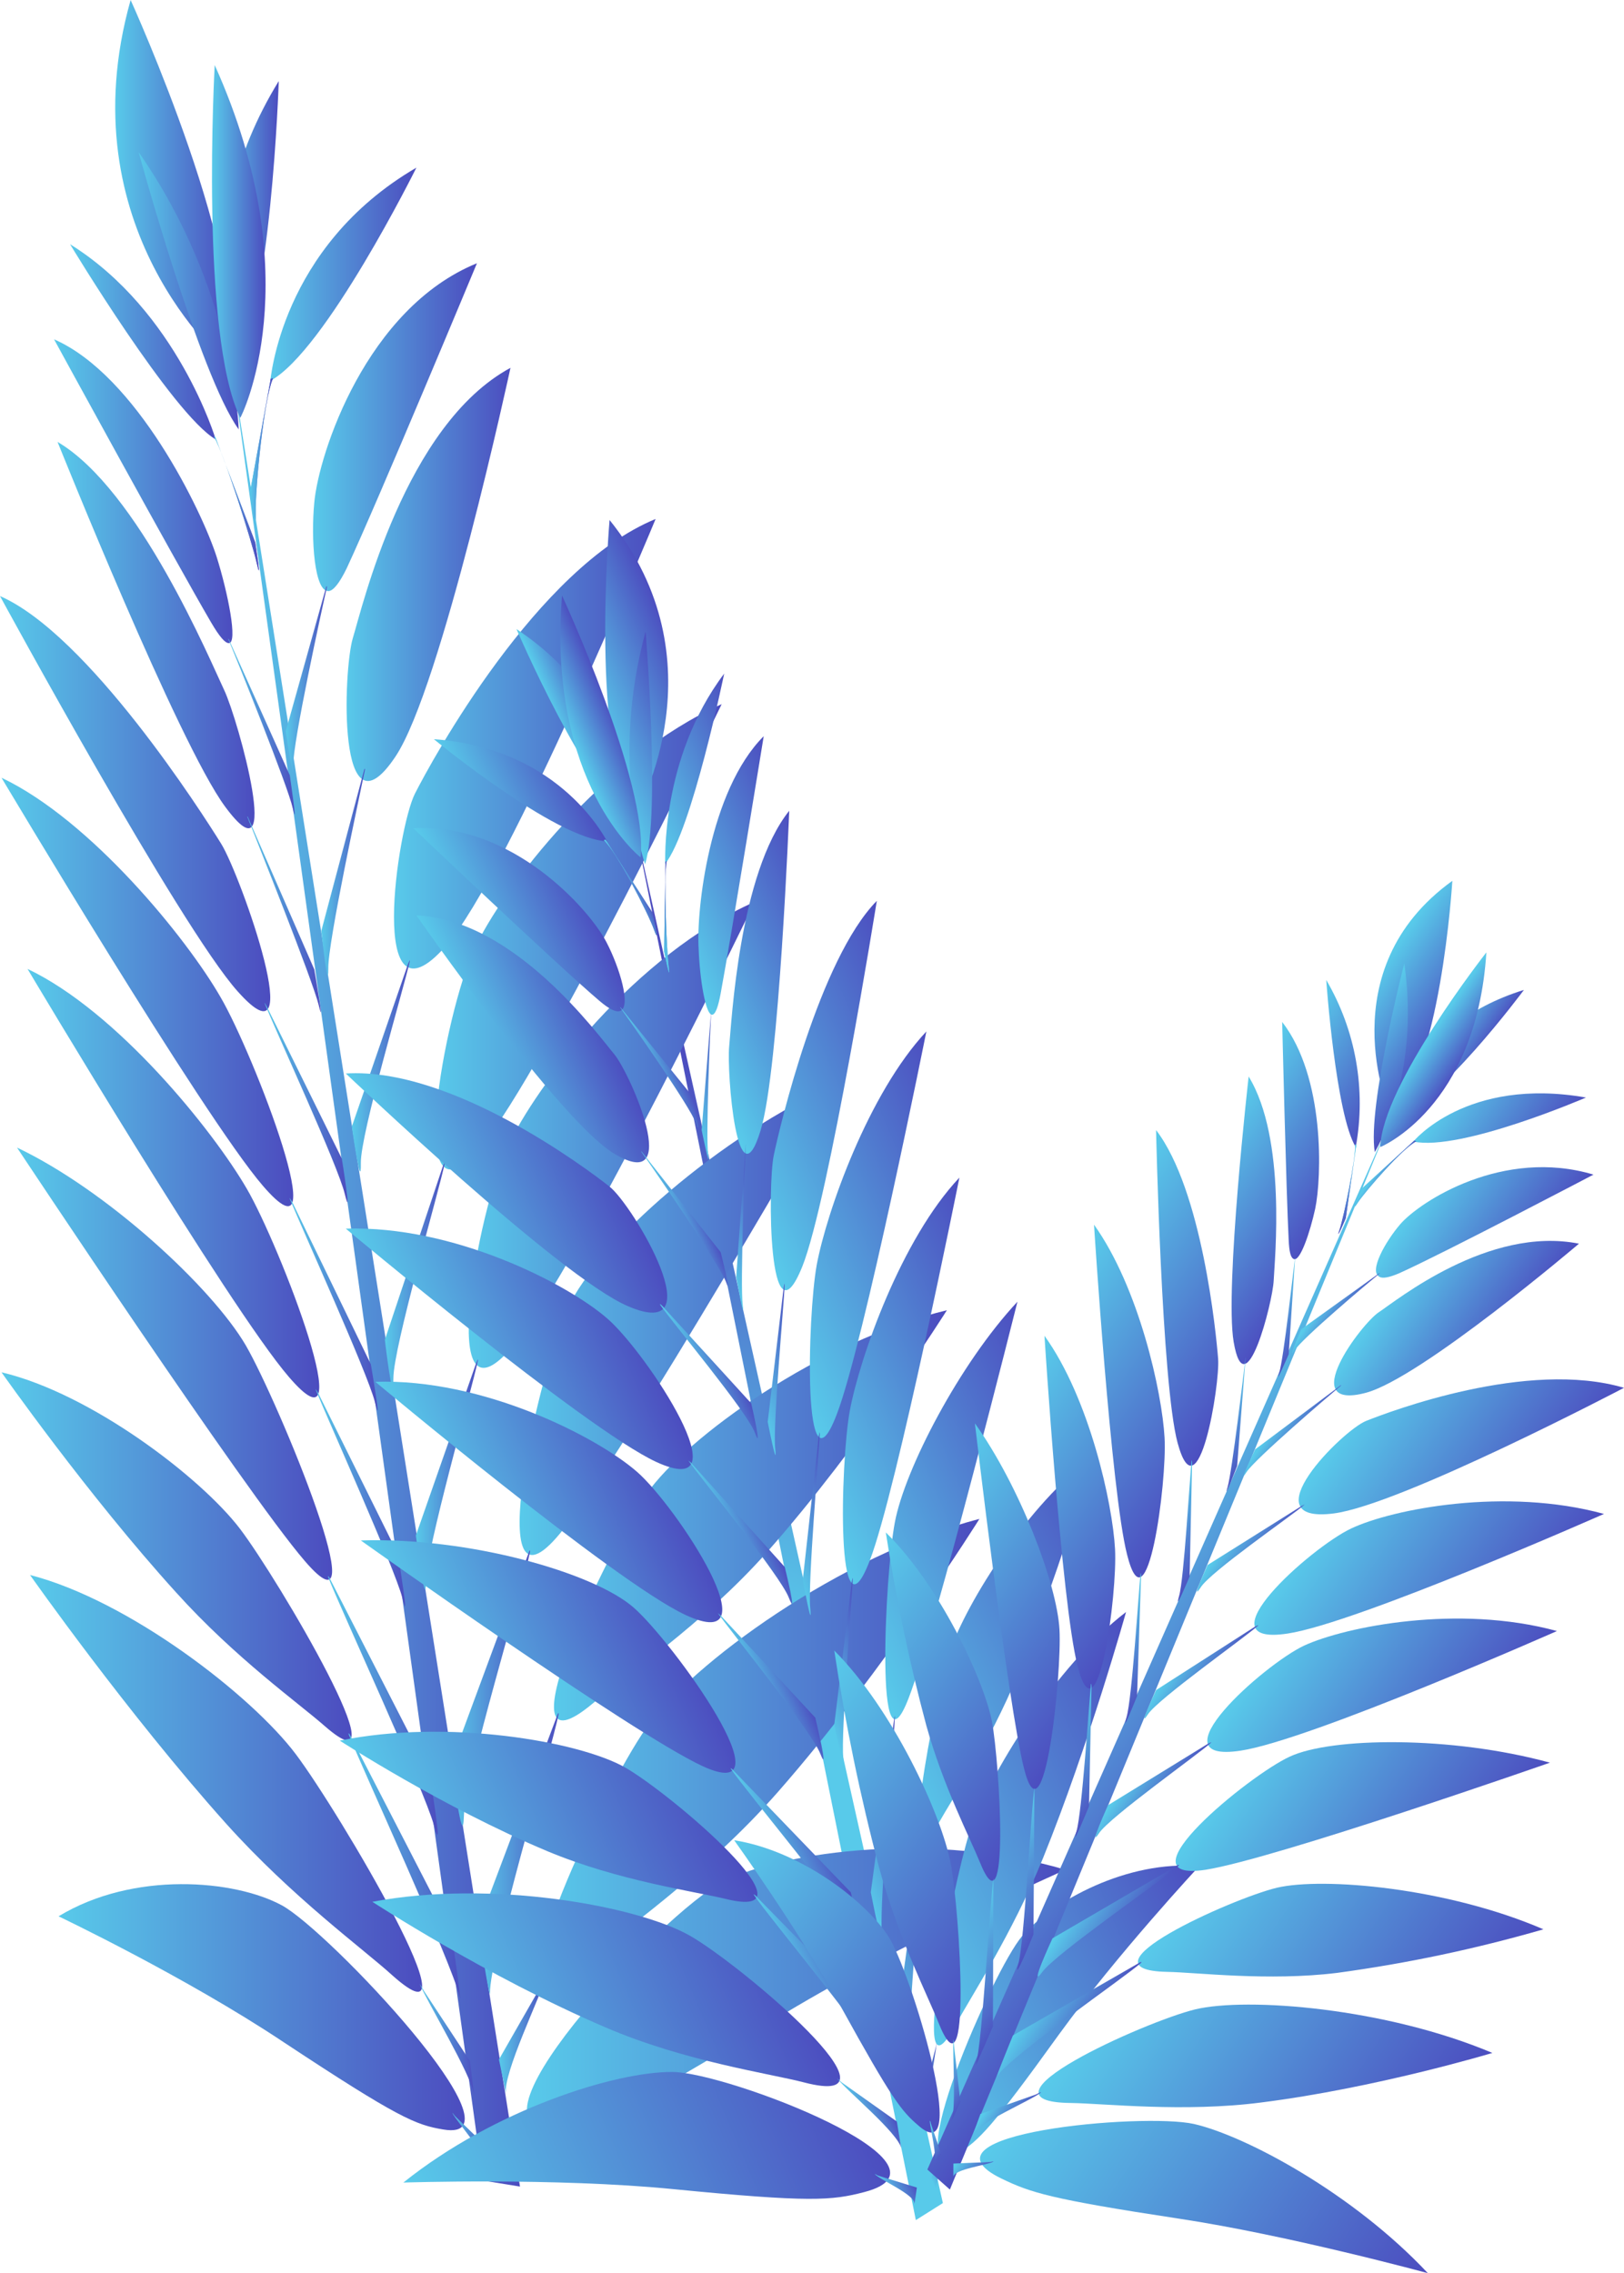 <?xml version="1.0" encoding="utf-8"?>
<!-- Generator: Adobe Illustrator 21.1.0, SVG Export Plug-In . SVG Version: 6.00 Build 0)  -->
<svg version="1.1" id="Leaves" xmlns="http://www.w3.org/2000/svg" xmlns:xlink="http://www.w3.org/1999/xlink" x="0px" y="0px"
	 viewBox="0 0 324.5 454.2" style="enable-background:new 0 0 324.5 454.2;" xml:space="preserve">
<style type="text/css">
	.st0{fill:url(#SVGID_1_);}
	.st1{fill:url(#SVGID_2_);}
	.st2{fill:url(#SVGID_3_);}
	.st3{fill:url(#SVGID_4_);}
	.st4{fill:url(#SVGID_5_);}
	.st5{fill:url(#SVGID_6_);}
	.st6{fill:url(#SVGID_7_);}
	.st7{fill:url(#SVGID_8_);}
	.st8{fill:url(#SVGID_9_);}
	.st9{fill:url(#SVGID_10_);}
	.st10{fill:url(#SVGID_11_);}
	.st11{fill:url(#SVGID_12_);}
	.st12{fill:url(#SVGID_13_);}
	.st13{fill:url(#SVGID_14_);}
	.st14{fill:url(#SVGID_15_);}
	.st15{fill:url(#SVGID_16_);}
	.st16{fill:url(#SVGID_17_);}
	.st17{fill:url(#SVGID_18_);}
	.st18{fill:url(#SVGID_19_);}
	.st19{fill:url(#SVGID_20_);}
	.st20{fill:url(#SVGID_21_);}
	.st21{fill:url(#SVGID_22_);}
	.st22{fill:url(#SVGID_23_);}
	.st23{fill:url(#SVGID_24_);}
	.st24{fill:url(#SVGID_25_);}
	.st25{fill:url(#SVGID_26_);}
	.st26{fill:url(#SVGID_27_);}
	.st27{fill:url(#SVGID_28_);}
	.st28{fill:url(#SVGID_29_);}
	.st29{fill:url(#SVGID_30_);}
	.st30{fill:url(#SVGID_31_);}
	.st31{fill:url(#SVGID_32_);}
	.st32{fill:url(#SVGID_33_);}
	.st33{fill:url(#SVGID_34_);}
	.st34{fill:url(#SVGID_35_);}
	.st35{fill:url(#SVGID_36_);}
	.st36{fill:url(#SVGID_37_);}
	.st37{fill:url(#SVGID_38_);}
	.st38{fill:url(#SVGID_39_);}
	.st39{fill:url(#SVGID_40_);}
	.st40{fill:url(#SVGID_41_);}
	.st41{fill:url(#SVGID_42_);}
	.st42{fill:url(#SVGID_43_);}
	.st43{fill:url(#SVGID_44_);}
	.st44{fill:url(#SVGID_45_);}
	.st45{fill:url(#SVGID_46_);}
	.st46{fill:url(#SVGID_47_);}
	.st47{fill:url(#SVGID_48_);}
	.st48{fill:url(#SVGID_49_);}
	.st49{fill:url(#SVGID_50_);}
	.st50{fill:url(#SVGID_51_);}
	.st51{fill:url(#SVGID_52_);}
	.st52{fill:url(#SVGID_53_);}
	.st53{fill:url(#SVGID_54_);}
	.st54{fill:url(#SVGID_55_);}
	.st55{fill:url(#SVGID_56_);}
	.st56{fill:url(#SVGID_57_);}
	.st57{fill:url(#SVGID_58_);}
	.st58{fill:url(#SVGID_59_);}
	.st59{fill:url(#SVGID_60_);}
	.st60{fill:url(#SVGID_61_);}
	.st61{fill:url(#SVGID_62_);}
	.st62{fill:url(#SVGID_63_);}
	.st63{fill:url(#SVGID_64_);}
	.st64{fill:url(#SVGID_65_);}
	.st65{fill:url(#SVGID_66_);}
	.st66{fill:url(#SVGID_67_);}
	.st67{fill:url(#SVGID_68_);}
	.st68{fill:url(#SVGID_69_);}
	.st69{fill:url(#SVGID_70_);}
	.st70{fill:url(#SVGID_71_);}
	.st71{fill:url(#SVGID_72_);}
	.st72{fill:url(#SVGID_73_);}
	.st73{fill:url(#SVGID_74_);}
	.st74{fill:url(#SVGID_75_);}
	.st75{fill:url(#SVGID_76_);}
	.st76{fill:url(#SVGID_77_);}
	.st77{fill:url(#SVGID_78_);}
	.st78{fill:url(#SVGID_79_);}
	.st79{fill:url(#SVGID_80_);}
	.st80{fill:url(#SVGID_81_);}
	.st81{fill:url(#SVGID_82_);}
	.st82{fill:url(#SVGID_83_);}
	.st83{fill:url(#SVGID_84_);}
	.st84{fill:url(#SVGID_85_);}
	.st85{fill:url(#SVGID_86_);}
	.st86{fill:url(#SVGID_87_);}
	.st87{fill:url(#SVGID_88_);}
	.st88{fill:url(#SVGID_89_);}
	.st89{fill:url(#SVGID_90_);}
	.st90{fill:url(#SVGID_91_);}
	.st91{fill:url(#SVGID_92_);}
	.st92{fill:url(#SVGID_93_);}
	.st93{fill:url(#SVGID_94_);}
	.st94{fill:url(#SVGID_95_);}
	.st95{fill:url(#SVGID_96_);}
	.st96{fill:url(#SVGID_97_);}
	.st97{fill:url(#SVGID_98_);}
	.st98{fill:url(#SVGID_99_);}
	.st99{fill:url(#SVGID_100_);}
	.st100{fill:url(#SVGID_101_);}
	.st101{fill:url(#SVGID_102_);}
	.st102{fill:url(#SVGID_103_);}
	.st103{fill:url(#SVGID_104_);}
	.st104{fill:url(#SVGID_105_);}
	.st105{fill:url(#SVGID_106_);}
	.st106{fill:url(#SVGID_107_);}
	.st107{fill:url(#SVGID_108_);}
	.st108{fill:url(#SVGID_109_);}
	.st109{fill:url(#SVGID_110_);}
	.st110{fill:url(#SVGID_111_);}
	.st111{fill:url(#SVGID_112_);}
	.st112{fill:url(#SVGID_113_);}
	.st113{fill:url(#SVGID_114_);}
	.st114{fill:url(#SVGID_115_);}
	.st115{fill:url(#SVGID_116_);}
	.st116{fill:url(#SVGID_117_);}
	.st117{fill:url(#SVGID_118_);}
	.st118{fill:url(#SVGID_119_);}
	.st119{fill:url(#SVGID_120_);}
	.st120{fill:url(#SVGID_121_);}
	.st121{fill:url(#SVGID_122_);}
	.st122{fill:url(#SVGID_123_);}
	.st123{fill:url(#SVGID_124_);}
	.st124{fill:url(#SVGID_125_);}
	.st125{fill:url(#SVGID_126_);}
	.st126{fill:url(#SVGID_127_);}
	.st127{fill:url(#SVGID_128_);}
	.st128{fill:url(#SVGID_129_);}
	.st129{fill:url(#SVGID_130_);}
	.st130{fill:url(#SVGID_131_);}
	.st131{fill:url(#SVGID_132_);}
	.st132{fill:url(#SVGID_133_);}
	.st133{fill:url(#SVGID_134_);}
	.st134{fill:url(#SVGID_135_);}
	.st135{fill:url(#SVGID_136_);}
	.st136{fill:url(#SVGID_137_);}
	.st137{fill:url(#SVGID_138_);}
	.st138{fill:url(#SVGID_139_);}
	.st139{fill:url(#SVGID_140_);}
	.st140{fill:url(#SVGID_141_);}
</style>
<title>Leaves</title>
<linearGradient id="SVGID_1_" gradientUnits="userSpaceOnUse" x1="771.521" y1="-420.103" x2="842.861" y2="-349.463" gradientTransform="matrix(0.92 -0.393 -0.393 -0.92 -725.731 240.559)">
	<stop  offset="0" style="stop-color:#58CAEA"/>
	<stop  offset="1" style="stop-color:#4C4CBF"/>
</linearGradient>
<polygon class="st0" points="126.7,164.3 183,443.6 188.4,440.2 "/>
<linearGradient id="SVGID_2_" gradientUnits="userSpaceOnUse" x1="46.47" y1="200.22" x2="103.93" y2="200.22" gradientTransform="matrix(1 0 0 -1 0 456)">
	<stop  offset="0" style="stop-color:#58CAEA"/>
	<stop  offset="1" style="stop-color:#4C4CBF"/>
</linearGradient>
<polygon class="st1" points="46.5,74.6 103.9,436.9 96.5,435.7 "/>
<linearGradient id="SVGID_3_" gradientUnits="userSpaceOnUse" x1="872.634" y1="142.13" x2="884.21" y2="142.13" gradientTransform="matrix(1 0 0 -1 -828.51 187.55)">
	<stop  offset="0" style="stop-color:#58CAEA"/>
	<stop  offset="1" style="stop-color:#4C4CBF"/>
</linearGradient>
<path class="st2" d="M55.7,16.2c0,0-1.5,46.8-9.2,58.4C46.5,74.6,37.2,46.2,55.7,16.2"/>
<linearGradient id="SVGID_4_" gradientUnits="userSpaceOnUse" x1="882.57" y1="132.69" x2="911.76" y2="132.69" gradientTransform="matrix(1 0 0 -1 -828.51 187.55)">
	<stop  offset="0" style="stop-color:#58CAEA"/>
	<stop  offset="1" style="stop-color:#4C4CBF"/>
</linearGradient>
<path class="st3" d="M83.2,33.5c0,0-18.2,36.7-29.2,42.6C54.1,76.2,55.9,49.4,83.2,33.5"/>
<linearGradient id="SVGID_5_" gradientUnits="userSpaceOnUse" x1="851.526" y1="151.36" x2="874.393" y2="151.36" gradientTransform="matrix(1 0 0 -1 -828.51 187.55)">
	<stop  offset="0" style="stop-color:#58CAEA"/>
	<stop  offset="1" style="stop-color:#4C4CBF"/>
</linearGradient>
<path class="st4" d="M26.1,0c0,0,24.7,54.4,18.9,72.4C45,72.4,13.2,45.7,26.1,0"/>
<linearGradient id="SVGID_6_" gradientUnits="userSpaceOnUse" x1="891.03" y1="102.216" x2="923.851" y2="102.216" gradientTransform="matrix(1 0 0 -1 -828.51 187.55)">
	<stop  offset="0" style="stop-color:#58CAEA"/>
	<stop  offset="1" style="stop-color:#4C4CBF"/>
</linearGradient>
<path class="st5" d="M95.3,52.6c0,0-19.8,47.6-26,60.9c-1.5,3.1-2.7,4.5-3.6,4.6c-2.9,0.3-3.6-10.5-2.9-17.7
	C63.7,90.6,73.2,61.6,95.3,52.6"/>
<linearGradient id="SVGID_7_" gradientUnits="userSpaceOnUse" x1="885.58" y1="51.931" x2="893.81" y2="51.931" gradientTransform="matrix(1 0 0 -1 -828.51 187.55)">
	<stop  offset="0" style="stop-color:#58CAEA"/>
	<stop  offset="1" style="stop-color:#4C4CBF"/>
</linearGradient>
<path class="st6" d="M65.2,117.2c0,0,0.2-0.2,0.1,0.2c-1,4.4-6.8,30.9-6.7,35.5c0.2,5.1-1.5-6.8-1.5-6.8L65.2,117.2z"/>
<linearGradient id="SVGID_8_" gradientUnits="userSpaceOnUse" x1="878.52" y1="97.813" x2="883.03" y2="97.813" gradientTransform="matrix(1 0 0 -1 -828.51 187.55)">
	<stop  offset="0" style="stop-color:#58CAEA"/>
	<stop  offset="1" style="stop-color:#4C4CBF"/>
</linearGradient>
<path class="st7" d="M54.1,75.7c0,0,0.5-0.2,0.4,0c-1.8,4.1-3.5,21.9-3.4,26.6c0.1,5.1-1.1-4.2-1.1-4.2L54.1,75.7z"/>
<linearGradient id="SVGID_9_" gradientUnits="userSpaceOnUse" x1="897.73" y1="72.729" x2="930.49" y2="72.729" gradientTransform="matrix(1 0 0 -1 -828.51 187.55)">
	<stop  offset="0" style="stop-color:#58CAEA"/>
	<stop  offset="1" style="stop-color:#4C4CBF"/>
</linearGradient>
<path class="st8" d="M102,73.5c0,0-13.8,64-23,77.7c-11.7,17.5-10.4-17.5-8.5-23.7S80.9,84.9,102,73.5"/>
<linearGradient id="SVGID_10_" gradientUnits="userSpaceOnUse" x1="878.52" y1="97.813" x2="883.03" y2="97.813" gradientTransform="matrix(1 0 0 -1 -828.51 187.55)">
	<stop  offset="0" style="stop-color:#58CAEA"/>
	<stop  offset="1" style="stop-color:#4C4CBF"/>
</linearGradient>
<path class="st9" d="M54.1,75.7c0,0,0.5-0.2,0.4,0c-1.8,4.1-3.5,21.9-3.4,26.6c0.1,5.1-1.1-4.2-1.1-4.2L54.1,75.7z"/>
<linearGradient id="SVGID_11_" gradientUnits="userSpaceOnUse" x1="892.68" y1="13.269" x2="901.453" y2="13.269" gradientTransform="matrix(1 0 0 -1 -828.51 187.55)">
	<stop  offset="0" style="stop-color:#58CAEA"/>
	<stop  offset="1" style="stop-color:#4C4CBF"/>
</linearGradient>
<path class="st10" d="M72.8,153.7c0,0,0.2-0.3,0.1,0.2c-1,4.9-7.4,34.4-7.3,39.6c0,5.7-1.4-7.5-1.4-7.5L72.8,153.7z"/>
<linearGradient id="SVGID_12_" gradientUnits="userSpaceOnUse" x1="907.2" y1="38.889" x2="959.5" y2="38.889" gradientTransform="matrix(1 0 0 -1 -828.51 187.55)">
	<stop  offset="0" style="stop-color:#58CAEA"/>
	<stop  offset="1" style="stop-color:#4C4CBF"/>
</linearGradient>
<path class="st11" d="M131,103.7c0,0-29.4,71.1-41.9,85.3c-15.9,18.1-9.7-23.5-6.2-30.4S107.3,113.4,131,103.7"/>
<linearGradient id="SVGID_13_" gradientUnits="userSpaceOnUse" x1="898.81" y1="-25.407" x2="910.413" y2="-25.407" gradientTransform="matrix(1 0 0 -1 -828.51 187.55)">
	<stop  offset="0" style="stop-color:#58CAEA"/>
	<stop  offset="1" style="stop-color:#4C4CBF"/>
</linearGradient>
<path class="st12" d="M81.5,192.7c0,0,0.5-1.2,0.4-0.7c-1.2,5.4-9.9,34.6-9.8,40.4c0.1,6.3-1.8-7.3-1.8-7.3L81.5,192.7z"/>
<linearGradient id="SVGID_14_" gradientUnits="userSpaceOnUse" x1="915.558" y1="0.289" x2="972.75" y2="0.289" gradientTransform="matrix(1 0 0 -1 -828.51 187.55)">
	<stop  offset="0" style="stop-color:#58CAEA"/>
	<stop  offset="1" style="stop-color:#4C4CBF"/>
</linearGradient>
<path class="st13" d="M144.2,140.7c0,0-35.3,73-48,88.3c-16.1,19.4-7.2-27-1.5-39.2C100.5,177.3,120.5,151.3,144.2,140.7"/>
<linearGradient id="SVGID_15_" gradientUnits="userSpaceOnUse" x1="905.54" y1="-67.093" x2="917.505" y2="-67.093" gradientTransform="matrix(1 0 0 -1 -828.51 187.55)">
	<stop  offset="0" style="stop-color:#58CAEA"/>
	<stop  offset="1" style="stop-color:#4C4CBF"/>
</linearGradient>
<path class="st14" d="M88.5,233c0,0,0.5-1.3,0.4-0.7c-1.2,5.8-10.3,36.9-10.3,43.1c0,6.7-1.7-7.7-1.7-7.7L88.5,233z"/>
<linearGradient id="SVGID_16_" gradientUnits="userSpaceOnUse" x1="922.128" y1="-39.176" x2="979.32" y2="-39.176" gradientTransform="matrix(1 0 0 -1 -828.51 187.55)">
	<stop  offset="0" style="stop-color:#58CAEA"/>
	<stop  offset="1" style="stop-color:#4C4CBF"/>
</linearGradient>
<path class="st15" d="M150.8,180.2c0,0-35.3,73.1-48,88.4c-16.1,19.5-7.2-27-1.5-39.2C107.1,216.8,127,190.7,150.8,180.2"/>
<linearGradient id="SVGID_17_" gradientUnits="userSpaceOnUse" x1="911.63" y1="-107.008" x2="924.085" y2="-107.008" gradientTransform="matrix(1 0 0 -1 -828.51 187.55)">
	<stop  offset="0" style="stop-color:#58CAEA"/>
	<stop  offset="1" style="stop-color:#4C4CBF"/>
</linearGradient>
<path class="st16" d="M95.1,272.5c0,0,0.5-1.3,0.4-0.7c-1.2,5.8-10.4,38-10.4,44.1c0,6.7-2-9.1-2-9.1L95.1,272.5z"/>
<linearGradient id="SVGID_18_" gradientUnits="userSpaceOnUse" x1="932.355" y1="-75.964" x2="996.04" y2="-75.964" gradientTransform="matrix(1 0 0 -1 -828.51 187.55)">
	<stop  offset="0" style="stop-color:#58CAEA"/>
	<stop  offset="1" style="stop-color:#4C4CBF"/>
</linearGradient>
<path class="st17" d="M167.5,216.4c0,0-42.9,74.7-55.6,90c-16.1,19.5-4.1-32.9,1.6-45.1C119.3,248.7,143.7,226.9,167.5,216.4"/>
<linearGradient id="SVGID_19_" gradientUnits="userSpaceOnUse" x1="918.71" y1="-149.728" x2="934.469" y2="-149.728" gradientTransform="matrix(1 0 0 -1 -828.51 187.55)">
	<stop  offset="0" style="stop-color:#58CAEA"/>
	<stop  offset="1" style="stop-color:#4C4CBF"/>
</linearGradient>
<path class="st18" d="M105.7,310.1c0,0,0.3-0.7,0.2,0c-1.4,7-13,45.2-13.2,52.6c-0.2,8.1-2.5-10.7-2.5-10.7L105.7,310.1z"/>
<linearGradient id="SVGID_20_" gradientUnits="userSpaceOnUse" x1="939.136" y1="-115.217" x2="1017.73" y2="-115.217" gradientTransform="matrix(1 0 0 -1 -828.51 187.55)">
	<stop  offset="0" style="stop-color:#58CAEA"/>
	<stop  offset="1" style="stop-color:#4C4CBF"/>
</linearGradient>
<path class="st19" d="M189.2,261.8c0,0-16.8,26.7-36,48.4c-12.9,14.5-28.7,25-34.8,30.2c-19.4,16.2,3-30.9,10.8-41.9
	C137.1,287.2,163.9,267.9,189.2,261.8"/>
<linearGradient id="SVGID_21_" gradientUnits="userSpaceOnUse" x1="924.03" y1="-182.829" x2="940.139" y2="-182.829" gradientTransform="matrix(1 0 0 -1 -828.51 187.55)">
	<stop  offset="0" style="stop-color:#58CAEA"/>
	<stop  offset="1" style="stop-color:#4C4CBF"/>
</linearGradient>
<path class="st20" d="M111.4,342.6c0,0,0.3-0.7,0.2,0c-1.4,7-13.8,48.3-13.7,55.7c0,1.8-2.4-13.5-2.4-13.5L111.4,342.6z"/>
<linearGradient id="SVGID_22_" gradientUnits="userSpaceOnUse" x1="936.667" y1="-162.318" x2="1024.25" y2="-162.318" gradientTransform="matrix(1 0 0 -1 -828.51 187.55)">
	<stop  offset="0" style="stop-color:#58CAEA"/>
	<stop  offset="1" style="stop-color:#4C4CBF"/>
</linearGradient>
<path class="st21" d="M195.7,303.5c0,0-18.8,30.1-40.3,54.6c-14.4,16.4-31.9,28.4-38.8,34.2c-21.6,18.4,3.7-34.5,12.5-47
	C138,332.6,167.8,310.7,195.7,303.5"/>
<linearGradient id="SVGID_23_" gradientUnits="userSpaceOnUse" x1="933.833" y1="-209.689" x2="1041.46" y2="-209.689" gradientTransform="matrix(1 0 0 -1 -828.51 187.55)">
	<stop  offset="0" style="stop-color:#58CAEA"/>
	<stop  offset="1" style="stop-color:#4C4CBF"/>
</linearGradient>
<path class="st22" d="M212.9,373.6c0,0-33.7,14.9-58.4,30.1c-28.9,17.8-33.8,19.6-41.7,21.1c-25.1,4.7,19.7-42.9,31.8-48.9
	C157,369.8,186.8,365.9,212.9,373.6"/>
<linearGradient id="SVGID_24_" gradientUnits="userSpaceOnUse" x1="928.19" y1="-219.064" x2="937.57" y2="-219.064" gradientTransform="matrix(1 0 0 -1 -828.51 187.55)">
	<stop  offset="0" style="stop-color:#58CAEA"/>
	<stop  offset="1" style="stop-color:#4C4CBF"/>
</linearGradient>
<path class="st23" d="M108.4,396.3c0.2-0.5,0.4-1,0.7-1.4c-0.9,3.6-8.7,19.5-8,23.5c0.2,0.9-1.4-6.9-1.4-6.9L108.4,396.3z"/>
<linearGradient id="SVGID_25_" gradientUnits="userSpaceOnUse" x1="929.52" y1="-239.749" x2="937.483" y2="-239.749" gradientTransform="matrix(1 0 0 -1 -828.51 187.55)">
	<stop  offset="0" style="stop-color:#58CAEA"/>
	<stop  offset="1" style="stop-color:#4C4CBF"/>
</linearGradient>
<path class="st24" d="M108.4,422.3c0,0,0.6-0.8,0.6-0.7c-0.6,1.8-7.1,9.2-6.1,11.2c0.2,0.5-1.9-3.6-1.9-3.6L108.4,422.3z"/>
<linearGradient id="SVGID_26_" gradientUnits="userSpaceOnUse" x1="856.19" y1="129.465" x2="876.15" y2="129.465" gradientTransform="matrix(1 0 0 -1 -828.51 187.55)">
	<stop  offset="0" style="stop-color:#58CAEA"/>
	<stop  offset="1" style="stop-color:#4C4CBF"/>
</linearGradient>
<path class="st25" d="M27.7,30.4c0,0,12.2,44.7,20,55.4C47.7,85.8,46.9,57.9,27.7,30.4"/>
<linearGradient id="SVGID_27_" gradientUnits="userSpaceOnUse" x1="842.54" y1="119.265" x2="871.61" y2="119.265" gradientTransform="matrix(1 0 0 -1 -828.51 187.55)">
	<stop  offset="0" style="stop-color:#58CAEA"/>
	<stop  offset="1" style="stop-color:#4C4CBF"/>
</linearGradient>
<path class="st26" d="M14,48.8c0,0,20.5,34,29.1,39C43.1,87.8,35.5,62.2,14,48.8"/>
<linearGradient id="SVGID_28_" gradientUnits="userSpaceOnUse" x1="870.89" y1="139.31" x2="881.56" y2="139.31" gradientTransform="matrix(1 0 0 -1 -828.51 187.55)">
	<stop  offset="0" style="stop-color:#58CAEA"/>
	<stop  offset="1" style="stop-color:#4C4CBF"/>
</linearGradient>
<path class="st27" d="M42.9,13c0,0-3,53.7,5.1,70.5C48.1,83.5,62.2,55.9,42.9,13"/>
<linearGradient id="SVGID_29_" gradientUnits="userSpaceOnUse" x1="839.29" y1="89.329" x2="874.901" y2="89.329" gradientTransform="matrix(1 0 0 -1 -828.51 187.55)">
	<stop  offset="0" style="stop-color:#58CAEA"/>
	<stop  offset="1" style="stop-color:#4C4CBF"/>
</linearGradient>
<path class="st28" d="M10.8,67.8c0,0,24.2,44.3,31.4,56.6c1.7,2.9,2.8,4.1,3.5,4.1c1.9,0.1-0.2-10.2-2.4-17.2
	C40.4,102.2,27.3,75,10.8,67.8"/>
<linearGradient id="SVGID_30_" gradientUnits="userSpaceOnUse" x1="874.159" y1="42.372" x2="887.437" y2="42.372" gradientTransform="matrix(1 0 0 -1 -828.51 187.55)">
	<stop  offset="0" style="stop-color:#58CAEA"/>
	<stop  offset="1" style="stop-color:#4C4CBF"/>
</linearGradient>
<path class="st29" d="M45.7,127.7c0,0-0.2-0.2,0,0.2c1.7,4.1,11.8,29.1,12.8,33.6c1.1,4.9-0.6-6.6-0.6-6.6L45.7,127.7z"/>
<linearGradient id="SVGID_31_" gradientUnits="userSpaceOnUse" x1="871.197" y1="86.93" x2="880.191" y2="86.93" gradientTransform="matrix(1 0 0 -1 -828.51 187.55)">
	<stop  offset="0" style="stop-color:#58CAEA"/>
	<stop  offset="1" style="stop-color:#4C4CBF"/>
</linearGradient>
<path class="st30" d="M43,87.3c0,0-0.3-0.1-0.2,0c2.1,3.8,7.5,20.8,8.5,25.2c1.1,4.9-0.3-4.1-0.3-4.1L43,87.3z"/>
<linearGradient id="SVGID_32_" gradientUnits="userSpaceOnUse" x1="840" y1="60.592" x2="879.298" y2="60.592" gradientTransform="matrix(1 0 0 -1 -828.51 187.55)">
	<stop  offset="0" style="stop-color:#58CAEA"/>
	<stop  offset="1" style="stop-color:#4C4CBF"/>
</linearGradient>
<path class="st31" d="M11.5,88.3c0,0,24.2,60.4,33.5,72.9c11.8,16,2.6-17.4-0.2-23.3S27.7,97.8,11.5,88.3"/>
<linearGradient id="SVGID_33_" gradientUnits="userSpaceOnUse" x1="871.197" y1="86.93" x2="880.191" y2="86.93" gradientTransform="matrix(1 0 0 -1 -828.51 187.55)">
	<stop  offset="0" style="stop-color:#58CAEA"/>
	<stop  offset="1" style="stop-color:#4C4CBF"/>
</linearGradient>
<path class="st32" d="M43,87.3c0,0-0.3-0.1-0.2,0c2.1,3.8,7.5,20.8,8.5,25.2c1.1,4.9-0.3-4.1-0.3-4.1L43,87.3z"/>
<linearGradient id="SVGID_34_" gradientUnits="userSpaceOnUse" x1="877.97" y1="4.864" x2="892.7" y2="4.864" gradientTransform="matrix(1 0 0 -1 -828.51 187.55)">
	<stop  offset="0" style="stop-color:#58CAEA"/>
	<stop  offset="1" style="stop-color:#4C4CBF"/>
</linearGradient>
<path class="st33" d="M49.5,163.2c0,0-0.2-0.2,0,0.2c1.8,4.6,13,32.5,14.2,37.5c1.3,5.4-0.9-7.2-0.9-7.2L49.5,163.2z"/>
<linearGradient id="SVGID_35_" gradientUnits="userSpaceOnUse" x1="828.5" y1="27.019" x2="882.554" y2="27.019" gradientTransform="matrix(1 0 0 -1 -828.51 187.55)">
	<stop  offset="0" style="stop-color:#58CAEA"/>
	<stop  offset="1" style="stop-color:#4C4CBF"/>
</linearGradient>
<path class="st34" d="M0,119.1c0,0,36,66.2,47.5,79c14.6,16.4,0.6-23.2-3.3-29.5S17.6,126.8,0,119.1"/>
<linearGradient id="SVGID_36_" gradientUnits="userSpaceOnUse" x1="881.334" y1="-32.673" x2="897.934" y2="-32.673" gradientTransform="matrix(1 0 0 -1 -828.51 187.55)">
	<stop  offset="0" style="stop-color:#58CAEA"/>
	<stop  offset="1" style="stop-color:#4C4CBF"/>
</linearGradient>
<path class="st35" d="M53.3,201.1c0,0-0.6-1.1-0.4-0.6c2,5.1,14.7,32.5,16,38.1c1.5,6.1-0.6-7.1-0.6-7.1L53.3,201.1z"/>
<linearGradient id="SVGID_37_" gradientUnits="userSpaceOnUse" x1="828.83" y1="-10.652" x2="887.113" y2="-10.652" gradientTransform="matrix(1 0 0 -1 -828.51 187.55)">
	<stop  offset="0" style="stop-color:#58CAEA"/>
	<stop  offset="1" style="stop-color:#4C4CBF"/>
</linearGradient>
<path class="st36" d="M0.3,155.4c0,0,40.3,67.7,52.2,81.5c15.1,17.6-1.8-26.3-8.4-37.6C37.4,187.6,18.2,163.9,0.3,155.4"/>
<linearGradient id="SVGID_38_" gradientUnits="userSpaceOnUse" x1="886.412" y1="-73.049" x2="903.972" y2="-73.049" gradientTransform="matrix(1 0 0 -1 -828.51 187.55)">
	<stop  offset="0" style="stop-color:#58CAEA"/>
	<stop  offset="1" style="stop-color:#4C4CBF"/>
</linearGradient>
<path class="st37" d="M58.4,240.2c0,0-0.7-1.2-0.5-0.7c2.2,5.5,15.5,34.7,17,40.6c1.6,6.5-0.8-7.5-0.8-7.5L58.4,240.2z"/>
<linearGradient id="SVGID_39_" gradientUnits="userSpaceOnUse" x1="834" y1="-48.871" x2="892.283" y2="-48.871" gradientTransform="matrix(1 0 0 -1 -828.51 187.55)">
	<stop  offset="0" style="stop-color:#58CAEA"/>
	<stop  offset="1" style="stop-color:#4C4CBF"/>
</linearGradient>
<path class="st38" d="M5.5,193.6c0,0,40.3,67.7,52.2,81.5c15.1,17.6-1.8-26.3-8.4-37.6C42.5,225.8,23.4,202.1,5.5,193.6"/>
<linearGradient id="SVGID_40_" gradientUnits="userSpaceOnUse" x1="891.612" y1="-111.711" x2="909.512" y2="-111.711" gradientTransform="matrix(1 0 0 -1 -828.51 187.55)">
	<stop  offset="0" style="stop-color:#58CAEA"/>
	<stop  offset="1" style="stop-color:#4C4CBF"/>
</linearGradient>
<path class="st39" d="M63.6,278.4c0,0-0.7-1.2-0.5-0.7c2.2,5.5,15.8,35.7,17.3,41.6c1.6,6.5-0.9-8.8-0.9-8.8L63.6,278.4z"/>
<linearGradient id="SVGID_41_" gradientUnits="userSpaceOnUse" x1="831.92" y1="-84.963" x2="894.831" y2="-84.963" gradientTransform="matrix(1 0 0 -1 -828.51 187.55)">
	<stop  offset="0" style="stop-color:#58CAEA"/>
	<stop  offset="1" style="stop-color:#4C4CBF"/>
</linearGradient>
<path class="st40" d="M3.4,229.3c0,0,45.6,68.8,57.5,82.6c15.1,17.6-5.2-31.7-11.8-43.1C42.3,257.2,21.3,237.8,3.4,229.3"/>
<linearGradient id="SVGID_42_" gradientUnits="userSpaceOnUse" x1="894.062" y1="-153.186" x2="915.988" y2="-153.186" gradientTransform="matrix(1 0 0 -1 -828.51 187.55)">
	<stop  offset="0" style="stop-color:#58CAEA"/>
	<stop  offset="1" style="stop-color:#4C4CBF"/>
</linearGradient>
<path class="st41" d="M65.8,315.2c0,0-0.4-0.6-0.2,0c2.6,6.6,19.2,42.5,21.1,49.5c2.1,7.7-0.9-10.4-0.9-10.4L65.8,315.2z"/>
<linearGradient id="SVGID_43_" gradientUnits="userSpaceOnUse" x1="828.78" y1="-123.412" x2="898.786" y2="-123.412" gradientTransform="matrix(1 0 0 -1 -828.51 187.55)">
	<stop  offset="0" style="stop-color:#58CAEA"/>
	<stop  offset="1" style="stop-color:#4C4CBF"/>
</linearGradient>
<path class="st42" d="M0.3,274.2c0,0,17.2,24.5,34.9,44c11.8,13.1,24.6,22.2,29.7,26.7c16.4,14.3-9.3-29.4-17-39.5
	C40,295.1,18.1,278.4,0.3,274.2"/>
<linearGradient id="SVGID_44_" gradientUnits="userSpaceOnUse" x1="898.182" y1="-185.256" x2="920.51" y2="-185.256" gradientTransform="matrix(1 0 0 -1 -828.51 187.55)">
	<stop  offset="0" style="stop-color:#58CAEA"/>
	<stop  offset="1" style="stop-color:#4C4CBF"/>
</linearGradient>
<path class="st43" d="M69.9,346.6c0,0-0.4-0.6-0.2,0c2.6,6.6,20.5,45.4,22.2,52.5c0.4,1.7-1.7-13.1-1.7-13.1L69.9,346.6z"/>
<linearGradient id="SVGID_45_" gradientUnits="userSpaceOnUse" x1="834.54" y1="-168.736" x2="912.896" y2="-168.736" gradientTransform="matrix(1 0 0 -1 -828.51 187.55)">
	<stop  offset="0" style="stop-color:#58CAEA"/>
	<stop  offset="1" style="stop-color:#4C4CBF"/>
</linearGradient>
<path class="st44" d="M6,314.7c0,0,19.4,27.6,39.2,49.7c13.3,14.8,27.5,25.1,33.2,30.3c18.3,16.3-10.7-32.8-19.3-44.2
	C50.3,338.8,25.8,319.8,6,314.7"/>
<linearGradient id="SVGID_46_" gradientUnits="userSpaceOnUse" x1="840.19" y1="-213.495" x2="921.434" y2="-213.495" gradientTransform="matrix(1 0 0 -1 -828.51 187.55)">
	<stop  offset="0" style="stop-color:#58CAEA"/>
	<stop  offset="1" style="stop-color:#4C4CBF"/>
</linearGradient>
<path class="st45" d="M11.7,382.9c0,0,25.4,12.1,44.9,25.1c23,15.2,26.5,16.6,32,17.5c17.3,2.9-23-39.8-32.3-44.8
	C46.9,375.6,26.7,373.8,11.7,382.9"/>
<linearGradient id="SVGID_47_" gradientUnits="userSpaceOnUse" x1="912.415" y1="-220.006" x2="923.241" y2="-220.006" gradientTransform="matrix(1 0 0 -1 -828.51 187.55)">
	<stop  offset="0" style="stop-color:#58CAEA"/>
	<stop  offset="1" style="stop-color:#4C4CBF"/>
</linearGradient>
<path class="st46" d="M84.7,397.8c0,0-0.9-1.6-0.8-1.3c1.4,3.4,10.3,18.1,10.8,22c0.1,0.9-0.8-6.7-0.8-6.7L84.7,397.8z"/>
<linearGradient id="SVGID_48_" gradientUnits="userSpaceOnUse" x1="918.894" y1="-239.87" x2="925.87" y2="-239.87" gradientTransform="matrix(1 0 0 -1 -828.51 187.55)">
	<stop  offset="0" style="stop-color:#58CAEA"/>
	<stop  offset="1" style="stop-color:#4C4CBF"/>
</linearGradient>
<path class="st47" d="M90.9,422.8c0,0-0.6-0.8-0.5-0.6c0.8,1.7,6.8,8.3,6.6,10.4c0,0.5,0.3-3.6,0.3-3.6L90.9,422.8z"/>
<linearGradient id="SVGID_49_" gradientUnits="userSpaceOnUse" x1="807.424" y1="-242.407" x2="816.303" y2="-242.407" gradientTransform="matrix(0.92 -0.393 -0.393 -0.92 -725.731 240.559)">
	<stop  offset="0" style="stop-color:#58CAEA"/>
	<stop  offset="1" style="stop-color:#4C4CBF"/>
</linearGradient>
<path class="st48" d="M103.2,125.7c0,0,14.2,33,23.5,38.6C126.7,164.3,126,140.8,103.2,125.7"/>
<linearGradient id="SVGID_50_" gradientUnits="userSpaceOnUse" x1="783.557" y1="-249.905" x2="807.355" y2="-249.905" gradientTransform="matrix(0.92 -0.393 -0.393 -0.92 -725.731 240.559)">
	<stop  offset="0" style="stop-color:#58CAEA"/>
	<stop  offset="1" style="stop-color:#4C4CBF"/>
</linearGradient>
<path class="st49" d="M86.7,147.7c0,0,24.3,20,34.6,20.4C121.2,168.1,112.3,149.5,86.7,147.7"/>
<linearGradient id="SVGID_51_" gradientUnits="userSpaceOnUse" x1="814.544" y1="-235.107" x2="835.151" y2="-235.107" gradientTransform="matrix(0.92 -0.393 -0.393 -0.92 -725.731 240.559)">
	<stop  offset="0" style="stop-color:#58CAEA"/>
	<stop  offset="1" style="stop-color:#4C4CBF"/>
</linearGradient>
<path class="st50" d="M121.8,103.9c0,0-4.1,47.5,5.5,58.4C127.2,162.2,144.5,132.1,121.8,103.9"/>
<linearGradient id="SVGID_52_" gradientUnits="userSpaceOnUse" x1="772.764" y1="-273.449" x2="799.42" y2="-273.449" gradientTransform="matrix(0.92 -0.393 -0.393 -0.92 -725.731 240.559)">
	<stop  offset="0" style="stop-color:#58CAEA"/>
	<stop  offset="1" style="stop-color:#4C4CBF"/>
</linearGradient>
<path class="st51" d="M82.6,165.5c0,0,28.6,27.2,37.2,34.5c2,1.7,3.3,2.3,4.1,2c2.3-0.8-0.1-8.7-2.7-13.7
	C117.8,181.7,102.3,164.3,82.6,165.5"/>
<linearGradient id="SVGID_53_" gradientUnits="userSpaceOnUse" x1="796.735" y1="-311.799" x2="803.014" y2="-311.799" gradientTransform="matrix(0.92 -0.393 -0.393 -0.92 -725.731 240.559)">
	<stop  offset="0" style="stop-color:#58CAEA"/>
	<stop  offset="1" style="stop-color:#4C4CBF"/>
</linearGradient>
<path class="st52" d="M124,201.3c0,0-0.2-0.1,0,0.1c2,2.8,13.9,19.7,15.1,23.1c1.3,3.7-0.7-5.4-0.7-5.4L124,201.3z"/>
<linearGradient id="SVGID_54_" gradientUnits="userSpaceOnUse" x1="806.955" y1="-276.428" x2="810.225" y2="-276.428" gradientTransform="matrix(0.92 -0.393 -0.393 -0.92 -725.731 240.559)">
	<stop  offset="0" style="stop-color:#58CAEA"/>
	<stop  offset="1" style="stop-color:#4C4CBF"/>
</linearGradient>
<path class="st53" d="M121,167.8c0,0-0.4,0-0.3,0.1c2.5,2.3,8.8,14.5,10,17.9c1.3,3.7-0.3-3.4-0.3-3.4L121,167.8z"/>
<linearGradient id="SVGID_55_" gradientUnits="userSpaceOnUse" x1="766.617" y1="-296.206" x2="792.856" y2="-296.206" gradientTransform="matrix(0.92 -0.393 -0.393 -0.92 -725.731 240.559)">
	<stop  offset="0" style="stop-color:#58CAEA"/>
	<stop  offset="1" style="stop-color:#4C4CBF"/>
</linearGradient>
<path class="st54" d="M83.2,182.9c0,0,28.5,41,39.5,47.6c14,8.4,3.2-16.1,0-19.9S102.8,183.7,83.2,182.9"/>
<linearGradient id="SVGID_56_" gradientUnits="userSpaceOnUse" x1="806.955" y1="-276.428" x2="810.225" y2="-276.428" gradientTransform="matrix(0.92 -0.393 -0.393 -0.92 -725.731 240.559)">
	<stop  offset="0" style="stop-color:#58CAEA"/>
	<stop  offset="1" style="stop-color:#4C4CBF"/>
</linearGradient>
<path class="st55" d="M121,167.8c0,0-0.4,0-0.3,0.1c2.5,2.3,8.8,14.5,10,17.9c1.3,3.7-0.3-3.4-0.3-3.4L121,167.8z"/>
<linearGradient id="SVGID_57_" gradientUnits="userSpaceOnUse" x1="789.314" y1="-341.584" x2="795.985" y2="-341.584" gradientTransform="matrix(0.92 -0.393 -0.393 -0.92 -725.731 240.559)">
	<stop  offset="0" style="stop-color:#58CAEA"/>
	<stop  offset="1" style="stop-color:#4C4CBF"/>
</linearGradient>
<path class="st56" d="M128.2,230.1c0,0-0.2-0.1,0,0.1c2.2,3.1,15.3,22.1,16.8,25.8c1.5,4.1-1-5.8-1-5.8L128.2,230.1z"/>
<linearGradient id="SVGID_58_" gradientUnits="userSpaceOnUse" x1="741.147" y1="-322.461" x2="783.721" y2="-322.461" gradientTransform="matrix(0.92 -0.393 -0.393 -0.92 -725.731 240.559)">
	<stop  offset="0" style="stop-color:#58CAEA"/>
	<stop  offset="1" style="stop-color:#4C4CBF"/>
</linearGradient>
<path class="st57" d="M69.1,214.5c0,0,42.7,40.7,56.4,46.5c17.4,7.5,1-20.2-3.7-23.9S90.2,213.2,69.1,214.5"/>
<linearGradient id="SVGID_59_" gradientUnits="userSpaceOnUse" x1="780.735" y1="-371.385" x2="789.79" y2="-371.385" gradientTransform="matrix(0.92 -0.393 -0.393 -0.92 -725.731 240.559)">
	<stop  offset="0" style="stop-color:#58CAEA"/>
	<stop  offset="1" style="stop-color:#4C4CBF"/>
</linearGradient>
<path class="st58" d="M132.4,261c0,0-0.7-0.7-0.5-0.3c2.4,3.5,17.3,21.3,18.9,25.5c1.7,4.6-0.7-5.8-0.7-5.8L132.4,261z"/>
<linearGradient id="SVGID_60_" gradientUnits="userSpaceOnUse" x1="728.997" y1="-352.174" x2="775.577" y2="-352.174" gradientTransform="matrix(0.92 -0.393 -0.393 -0.92 -725.731 240.559)">
	<stop  offset="0" style="stop-color:#58CAEA"/>
	<stop  offset="1" style="stop-color:#4C4CBF"/>
</linearGradient>
<path class="st59" d="M69.1,245.5c0,0,47.8,40,62,46.6c18,8.3-1.9-21.8-9.7-28.6C113.4,256.5,90.6,244.8,69.1,245.5"/>
<linearGradient id="SVGID_61_" gradientUnits="userSpaceOnUse" x1="773.694" y1="-403.483" x2="782.999" y2="-403.483" gradientTransform="matrix(0.92 -0.393 -0.393 -0.92 -725.731 240.559)">
	<stop  offset="0" style="stop-color:#58CAEA"/>
	<stop  offset="1" style="stop-color:#4C4CBF"/>
</linearGradient>
<path class="st60" d="M138.1,292.3c0,0-0.8-0.7-0.5-0.4c2.6,3.7,18.3,22.9,20,27.3c1.9,4.8-0.8-6.1-0.8-6.1L138.1,292.3z"/>
<linearGradient id="SVGID_62_" gradientUnits="userSpaceOnUse" x1="722.387" y1="-382.592" x2="768.967" y2="-382.592" gradientTransform="matrix(0.92 -0.393 -0.393 -0.92 -725.731 240.559)">
	<stop  offset="0" style="stop-color:#58CAEA"/>
	<stop  offset="1" style="stop-color:#4C4CBF"/>
</linearGradient>
<path class="st61" d="M75,276.1c0,0,47.8,40,62,46.6c18,8.3-1.9-21.8-9.7-28.6C119.3,287.1,96.5,275.4,75,276.1"/>
<linearGradient id="SVGID_63_" gradientUnits="userSpaceOnUse" x1="767.105" y1="-434.221" x2="776.835" y2="-434.221" gradientTransform="matrix(0.92 -0.393 -0.393 -0.92 -725.731 240.559)">
	<stop  offset="0" style="stop-color:#58CAEA"/>
	<stop  offset="1" style="stop-color:#4C4CBF"/>
</linearGradient>
<path class="st62" d="M144,322.8c0,0-0.8-0.7-0.5-0.4c2.6,3.7,18.7,23.6,20.4,28c1.9,4.8-1-7.2-1-7.2L144,322.8z"/>
<linearGradient id="SVGID_64_" gradientUnits="userSpaceOnUse" x1="707.298" y1="-411.006" x2="759.321" y2="-411.006" gradientTransform="matrix(0.92 -0.393 -0.393 -0.92 -725.731 240.559)">
	<stop  offset="0" style="stop-color:#58CAEA"/>
	<stop  offset="1" style="stop-color:#4C4CBF"/>
</linearGradient>
<path class="st63" d="M72.1,307.8c0,0,54.2,38.6,68.3,45.1c18,8.3-6-24.9-13.8-31.7C118.6,314.2,93.6,307.1,72.1,307.8"/>
<linearGradient id="SVGID_65_" gradientUnits="userSpaceOnUse" x1="757.304" y1="-467.104" x2="769.683" y2="-467.104" gradientTransform="matrix(0.92 -0.393 -0.393 -0.92 -725.731 240.559)">
	<stop  offset="0" style="stop-color:#58CAEA"/>
	<stop  offset="1" style="stop-color:#4C4CBF"/>
</linearGradient>
<path class="st64" d="M146.3,353.5c0,0-0.5-0.4-0.2,0c3,4.5,22.7,27.8,24.9,33.1c2.4,5.7-1-8.5-1-8.5L146.3,353.5z"/>
<linearGradient id="SVGID_66_" gradientUnits="userSpaceOnUse" x1="687.652" y1="-441.325" x2="752.635" y2="-441.325" gradientTransform="matrix(0.92 -0.393 -0.393 -0.92 -725.731 240.559)">
	<stop  offset="0" style="stop-color:#58CAEA"/>
	<stop  offset="1" style="stop-color:#4C4CBF"/>
</linearGradient>
<path class="st65" d="M67.9,347.8c0,0,20.5,13.3,41.5,22.1c14.1,5.9,29.3,8,35.5,9.5c19.6,4.9-10.9-21.1-20.1-26.3
	C115.5,347.9,89.3,343.4,67.9,347.8"/>
<linearGradient id="SVGID_67_" gradientUnits="userSpaceOnUse" x1="751.664" y1="-492.601" x2="764.329" y2="-492.601" gradientTransform="matrix(0.92 -0.393 -0.393 -0.92 -725.731 240.559)">
	<stop  offset="0" style="stop-color:#58CAEA"/>
	<stop  offset="1" style="stop-color:#4C4CBF"/>
</linearGradient>
<path class="st66" d="M150.9,378.7c0,0-0.5-0.4-0.2,0c3,4.5,24.2,29.8,26.2,35.1c0.5,1.3-1.9-10.5-1.9-10.5L150.9,378.7z"/>
<linearGradient id="SVGID_68_" gradientUnits="userSpaceOnUse" x1="681.045" y1="-477.515" x2="753.412" y2="-477.515" gradientTransform="matrix(0.92 -0.393 -0.393 -0.92 -725.731 240.559)">
	<stop  offset="0" style="stop-color:#58CAEA"/>
	<stop  offset="1" style="stop-color:#4C4CBF"/>
</linearGradient>
<path class="st67" d="M74.4,380c0,0,23,15,46.6,25.1c15.8,6.8,32.8,9.2,39.7,11c21.9,5.7-12.5-23.4-22.8-29.3
	C127.4,380.8,98.2,375.5,74.4,380"/>
<linearGradient id="SVGID_69_" gradientUnits="userSpaceOnUse" x1="664.65" y1="-513.784" x2="755.09" y2="-513.784" gradientTransform="matrix(0.92 -0.393 -0.393 -0.92 -725.731 240.559)">
	<stop  offset="0" style="stop-color:#58CAEA"/>
	<stop  offset="1" style="stop-color:#4C4CBF"/>
</linearGradient>
<path class="st68" d="M80.6,436.1c0,0,30.4-1,53.8,1.3c27.5,2.7,31.8,2.3,38.3,0.6c20.8-5.4-27.3-23.9-38.3-24
	C123,413.9,98.8,421.5,80.6,436.1"/>
<linearGradient id="SVGID_70_" gradientUnits="userSpaceOnUse" x1="752.544" y1="-520.431" x2="760.127" y2="-520.431" gradientTransform="matrix(0.92 -0.393 -0.393 -0.92 -725.731 240.559)">
	<stop  offset="0" style="stop-color:#58CAEA"/>
	<stop  offset="1" style="stop-color:#4C4CBF"/>
</linearGradient>
<path class="st69" d="M168.2,416.1c0,0-1.1-1-0.9-0.8c1.7,2.3,12.2,10.9,12.8,14c0.1,0.7-0.9-5.4-0.9-5.4L168.2,416.1z"/>
<linearGradient id="SVGID_71_" gradientUnits="userSpaceOnUse" x1="751.955" y1="-536.34" x2="758.534" y2="-536.34" gradientTransform="matrix(0.92 -0.393 -0.393 -0.92 -725.731 240.559)">
	<stop  offset="0" style="stop-color:#58CAEA"/>
	<stop  offset="1" style="stop-color:#4C4CBF"/>
</linearGradient>
<path class="st70" d="M175.4,434.7c0,0-0.7-0.4-0.6-0.3c0.9,1.1,8,4.1,7.9,5.9c0,0.4,0.5-3.2,0.5-3.2L175.4,434.7z"/>
<linearGradient id="SVGID_72_" gradientUnits="userSpaceOnUse" x1="812.554" y1="-251.954" x2="830.932" y2="-251.954" gradientTransform="matrix(0.92 -0.393 -0.393 -0.92 -725.731 240.559)">
	<stop  offset="0" style="stop-color:#58CAEA"/>
	<stop  offset="1" style="stop-color:#4C4CBF"/>
</linearGradient>
<path class="st71" d="M129,126.2c0,0,3,36.3-0.1,46.5C128.9,172.7,121.8,152.5,129,126.2"/>
<linearGradient id="SVGID_73_" gradientUnits="userSpaceOnUse" x1="816.367" y1="-259.664" x2="842.109" y2="-259.664" gradientTransform="matrix(0.92 -0.393 -0.393 -0.92 -725.731 240.559)">
	<stop  offset="0" style="stop-color:#58CAEA"/>
	<stop  offset="1" style="stop-color:#4C4CBF"/>
</linearGradient>
<path class="st72" d="M144.7,134.6c0,0-6.5,31.5-11.8,38C133,172.6,131.8,151.7,144.7,134.6"/>
<linearGradient id="SVGID_74_" gradientUnits="userSpaceOnUse" x1="808.635" y1="-244.499" x2="818.469" y2="-244.499" gradientTransform="matrix(0.92 -0.393 -0.393 -0.92 -725.731 240.559)">
	<stop  offset="0" style="stop-color:#58CAEA"/>
	<stop  offset="1" style="stop-color:#4C4CBF"/>
</linearGradient>
<path class="st73" d="M112.3,119c0,0,17.3,37.4,15.7,52.3C127.9,171.3,109.3,156.4,112.3,119"/>
<linearGradient id="SVGID_75_" gradientUnits="userSpaceOnUse" x1="812.608" y1="-282.627" x2="844.403" y2="-282.627" gradientTransform="matrix(0.92 -0.393 -0.393 -0.92 -725.731 240.559)">
	<stop  offset="0" style="stop-color:#58CAEA"/>
	<stop  offset="1" style="stop-color:#4C4CBF"/>
</linearGradient>
<path class="st74" d="M152.6,147.1c0,0-6.5,40.1-8.6,51.4c-0.5,2.7-1,3.9-1.5,4.2c-1.5,0.8-2.7-7.4-2.9-13.1
	C139.1,182,141.7,158,152.6,147.1"/>
<linearGradient id="SVGID_76_" gradientUnits="userSpaceOnUse" x1="801.014" y1="-319.002" x2="813.194" y2="-319.002" gradientTransform="matrix(0.92 -0.393 -0.393 -0.92 -725.731 240.559)">
	<stop  offset="0" style="stop-color:#58CAEA"/>
	<stop  offset="1" style="stop-color:#4C4CBF"/>
</linearGradient>
<path class="st75" d="M142.1,202.1c0,0,0.1-0.2,0,0.1c-0.2,3.5-1.1,24.9-0.6,28.5c0.5,3.9-1.3-4.9-1.3-4.9L142.1,202.1z"/>
<linearGradient id="SVGID_77_" gradientUnits="userSpaceOnUse" x1="808.414" y1="-284.72" x2="816.735" y2="-284.72" gradientTransform="matrix(0.92 -0.393 -0.393 -0.92 -725.731 240.559)">
	<stop  offset="0" style="stop-color:#58CAEA"/>
	<stop  offset="1" style="stop-color:#4C4CBF"/>
</linearGradient>
<path class="st76" d="M133,172.2c0,0,0.2-0.2,0.2-0.1c-0.6,3.5,0,17.5,0.4,21c0.5,3.9-0.9-3-0.9-3L133,172.2z"/>
<linearGradient id="SVGID_78_" gradientUnits="userSpaceOnUse" x1="807.947" y1="-304.716" x2="843.265" y2="-304.716" gradientTransform="matrix(0.92 -0.393 -0.393 -0.92 -725.731 240.559)">
	<stop  offset="0" style="stop-color:#58CAEA"/>
	<stop  offset="1" style="stop-color:#4C4CBF"/>
</linearGradient>
<path class="st77" d="M157.7,162c0,0-2,51.6-5.7,63.8c-4.7,15.5-6.8-11.6-6.3-16.7S147.7,174.5,157.7,162"/>
<linearGradient id="SVGID_79_" gradientUnits="userSpaceOnUse" x1="808.414" y1="-284.72" x2="816.735" y2="-284.72" gradientTransform="matrix(0.92 -0.393 -0.393 -0.92 -725.731 240.559)">
	<stop  offset="0" style="stop-color:#58CAEA"/>
	<stop  offset="1" style="stop-color:#4C4CBF"/>
</linearGradient>
<path class="st78" d="M133,172.2c0,0,0.2-0.2,0.2-0.1c-0.6,3.5,0,17.5,0.4,21c0.5,3.9-0.9-3-0.9-3L133,172.2z"/>
<linearGradient id="SVGID_80_" gradientUnits="userSpaceOnUse" x1="795.554" y1="-347.856" x2="809.074" y2="-347.856" gradientTransform="matrix(0.92 -0.393 -0.393 -0.92 -725.731 240.559)">
	<stop  offset="0" style="stop-color:#58CAEA"/>
	<stop  offset="1" style="stop-color:#4C4CBF"/>
</linearGradient>
<path class="st79" d="M149,228.8c0,0,0.1-0.2,0,0.1c-0.2,3.9-1.1,27.8-0.6,31.8c0.5,4.3-1.3-5.5-1.3-5.5L149,228.8z"/>
<linearGradient id="SVGID_81_" gradientUnits="userSpaceOnUse" x1="804.285" y1="-330.464" x2="852.311" y2="-330.464" gradientTransform="matrix(0.92 -0.393 -0.393 -0.92 -725.731 240.559)">
	<stop  offset="0" style="stop-color:#58CAEA"/>
	<stop  offset="1" style="stop-color:#4C4CBF"/>
</linearGradient>
<path class="st80" d="M175.2,180c0,0-9.6,59.9-14.9,73.1c-6.8,16.8-6.9-16.4-5.7-22.2S163.7,191.7,175.2,180"/>
<linearGradient id="SVGID_82_" gradientUnits="userSpaceOnUse" x1="790.154" y1="-376.748" x2="805.277" y2="-376.748" gradientTransform="matrix(0.92 -0.393 -0.393 -0.92 -725.731 240.559)">
	<stop  offset="0" style="stop-color:#58CAEA"/>
	<stop  offset="1" style="stop-color:#4C4CBF"/>
</linearGradient>
<path class="st81" d="M156.6,257.2c0,0,0.2-1,0.2-0.6c-0.2,4.4-2.4,28.4-1.9,32.8c0.5,4.9-1.5-5.3-1.5-5.3L156.6,257.2z"/>
<linearGradient id="SVGID_83_" gradientUnits="userSpaceOnUse" x1="799.435" y1="-359.391" x2="851.139" y2="-359.391" gradientTransform="matrix(0.92 -0.393 -0.393 -0.92 -725.731 240.559)">
	<stop  offset="0" style="stop-color:#58CAEA"/>
	<stop  offset="1" style="stop-color:#4C4CBF"/>
</linearGradient>
<path class="st82" d="M185.1,206.1c0,0-12.5,62.5-17.9,76.5c-6.8,17.8-5.9-19.4-4-29.9C165.2,242.1,173.5,218.5,185.1,206.1"/>
<linearGradient id="SVGID_84_" gradientUnits="userSpaceOnUse" x1="783.992" y1="-407.835" x2="799.992" y2="-407.835" gradientTransform="matrix(0.92 -0.393 -0.393 -0.92 -725.731 240.559)">
	<stop  offset="0" style="stop-color:#58CAEA"/>
	<stop  offset="1" style="stop-color:#4C4CBF"/>
</linearGradient>
<path class="st83" d="M163.6,287c0,0,0.2-1.1,0.2-0.7c-0.2,4.7-2.4,30.2-1.9,35c0.5,5.2-1.5-5.6-1.5-5.6L163.6,287z"/>
<linearGradient id="SVGID_85_" gradientUnits="userSpaceOnUse" x1="794.055" y1="-388.813" x2="845.763" y2="-388.813" gradientTransform="matrix(0.92 -0.393 -0.393 -0.92 -725.731 240.559)">
	<stop  offset="0" style="stop-color:#58CAEA"/>
	<stop  offset="1" style="stop-color:#4C4CBF"/>
</linearGradient>
<path class="st84" d="M191.7,235.3c0,0-12.5,62.5-17.9,76.5c-6.8,17.8-5.9-19.4-4-29.9C171.8,271.2,180.1,247.6,191.7,235.3"/>
<linearGradient id="SVGID_86_" gradientUnits="userSpaceOnUse" x1="778.284" y1="-437.572" x2="794.599" y2="-437.572" gradientTransform="matrix(0.92 -0.393 -0.393 -0.92 -725.731 240.559)">
	<stop  offset="0" style="stop-color:#58CAEA"/>
	<stop  offset="1" style="stop-color:#4C4CBF"/>
</linearGradient>
<path class="st85" d="M170.2,316.1c0,0,0.2-1.1,0.2-0.7c-0.2,4.7-2.4,31.1-1.9,35.8c0.5,5.2-1.8-6.6-1.8-6.6L170.2,316.1z"/>
<linearGradient id="SVGID_87_" gradientUnits="userSpaceOnUse" x1="790.985" y1="-416.507" x2="846.667" y2="-416.507" gradientTransform="matrix(0.92 -0.393 -0.393 -0.92 -725.731 240.559)">
	<stop  offset="0" style="stop-color:#58CAEA"/>
	<stop  offset="1" style="stop-color:#4C4CBF"/>
</linearGradient>
<path class="st86" d="M203.3,260.1c0,0-16.3,65.1-21.7,79.1c-6.8,17.8-4.8-24.5-2.8-35C180.8,293.5,191.8,272.4,203.3,260.1"/>
<linearGradient id="SVGID_88_" gradientUnits="userSpaceOnUse" x1="771.635" y1="-469.467" x2="791.586" y2="-469.467" gradientTransform="matrix(0.92 -0.393 -0.393 -0.92 -725.731 240.559)">
	<stop  offset="0" style="stop-color:#58CAEA"/>
	<stop  offset="1" style="stop-color:#4C4CBF"/>
</linearGradient>
<path class="st87" d="M178.7,343.2c0,0,0.1-0.6,0.1-0.1c-0.2,5.6-3.1,37.1-2.6,42.8c0.5,6.2-2.2-7.8-2.2-7.8L178.7,343.2z"/>
<linearGradient id="SVGID_89_" gradientUnits="userSpaceOnUse" x1="786.79" y1="-446.086" x2="848.215" y2="-446.086" gradientTransform="matrix(0.92 -0.393 -0.393 -0.92 -725.731 240.559)">
	<stop  offset="0" style="stop-color:#58CAEA"/>
	<stop  offset="1" style="stop-color:#4C4CBF"/>
</linearGradient>
<path class="st88" d="M218.2,291.2c-4.2,14.8-9.2,29.3-14.9,43.6c-5.6,13.5-12.9,24.4-15.7,29.4c-8.8,16-0.9-24.3,2.2-34.2
	C193.2,320,205.6,300.4,218.2,291.2"/>
<linearGradient id="SVGID_90_" gradientUnits="userSpaceOnUse" x1="766.965" y1="-494.14" x2="787.295" y2="-494.14" gradientTransform="matrix(0.92 -0.393 -0.393 -0.92 -725.731 240.559)">
	<stop  offset="0" style="stop-color:#58CAEA"/>
	<stop  offset="1" style="stop-color:#4C4CBF"/>
</linearGradient>
<path class="st89" d="M184.3,367.2c0,0,0.1-0.6,0.1-0.1c-0.2,5.6-3.3,39.6-2.7,45.2c0.2,1.3-2.3-10-2.3-10L184.3,367.2z"/>
<linearGradient id="SVGID_91_" gradientUnits="userSpaceOnUse" x1="773.537" y1="-480.983" x2="842.298" y2="-480.983" gradientTransform="matrix(0.92 -0.393 -0.393 -0.92 -725.731 240.559)">
	<stop  offset="0" style="stop-color:#58CAEA"/>
	<stop  offset="1" style="stop-color:#4C4CBF"/>
</linearGradient>
<path class="st90" d="M225,322.1c0,0-7.4,26.5-16.6,49.2c-6.2,15.2-14.3,27.5-17.4,33.2c-9.7,18-0.8-27.2,2.7-38.3
	C197.4,354.8,211.1,332.7,225,322.1"/>
<linearGradient id="SVGID_92_" gradientUnits="userSpaceOnUse" x1="765.563" y1="-515.582" x2="835.777" y2="-515.582" gradientTransform="matrix(0.92 -0.393 -0.393 -0.92 -725.731 240.559)">
	<stop  offset="0" style="stop-color:#58CAEA"/>
	<stop  offset="1" style="stop-color:#4C4CBF"/>
</linearGradient>
<path class="st91" d="M239.6,372.9c0,0-16.3,17.5-28,33.6c-13.6,18.9-16,21.1-20,23.7c-12.7,8.1,6.8-36.5,12.6-43.3
	C210.2,379.9,225.3,371.6,239.6,372.9"/>
<linearGradient id="SVGID_93_" gradientUnits="userSpaceOnUse" x1="764.154" y1="-520.936" x2="773.919" y2="-520.936" gradientTransform="matrix(0.92 -0.393 -0.393 -0.92 -725.731 240.559)">
	<stop  offset="0" style="stop-color:#58CAEA"/>
	<stop  offset="1" style="stop-color:#4C4CBF"/>
</linearGradient>
<path class="st92" d="M187,409c0,0,0.3-1.5,0.2-1.2c-0.2,2.9-3,16.5-2.3,19.5c0.2,0.7-1.3-5.1-1.3-5.1L187,409z"/>
<linearGradient id="SVGID_94_" gradientUnits="userSpaceOnUse" x1="761.644" y1="-536.261" x2="767.755" y2="-536.261" gradientTransform="matrix(0.92 -0.393 -0.393 -0.92 -725.731 240.559)">
	<stop  offset="0" style="stop-color:#58CAEA"/>
	<stop  offset="1" style="stop-color:#4C4CBF"/>
</linearGradient>
<path class="st93" d="M189.2,429c0,0,0.3-0.7,0.2-0.6c-0.2,1.5-2.9,8.3-2.3,9.7c0.2,0.3-1.3-2.4-1.3-2.4L189.2,429z"/>
<linearGradient id="SVGID_95_" gradientUnits="userSpaceOnUse" x1="1084.154" y1="375.005" x2="1130.802" y2="375.005" gradientTransform="matrix(0.829 0.56 0.56 -0.829 -893.854 21.709)">
	<stop  offset="0" style="stop-color:#58CAEA"/>
	<stop  offset="1" style="stop-color:#4C4CBF"/>
</linearGradient>
<polygon class="st94" points="277.8,223.9 189.8,437.5 185.3,433.5 "/>
<linearGradient id="SVGID_96_" gradientUnits="userSpaceOnUse" x1="1082.233" y1="506.446" x2="1091.623" y2="506.446" gradientTransform="matrix(0.829 0.56 0.56 -0.829 -893.864 21.709)">
	<stop  offset="0" style="stop-color:#58CAEA"/>
	<stop  offset="1" style="stop-color:#4C4CBF"/>
</linearGradient>
<path class="st95" d="M304.5,197.8c0,0-17.4,23.5-26.6,26C277.9,223.8,281.5,204.9,304.5,197.8"/>
<linearGradient id="SVGID_97_" gradientUnits="userSpaceOnUse" x1="1090.317" y1="500.494" x2="1114.003" y2="500.494" gradientTransform="matrix(0.829 0.56 0.56 -0.829 -893.864 21.709)">
	<stop  offset="0" style="stop-color:#58CAEA"/>
	<stop  offset="1" style="stop-color:#4C4CBF"/>
</linearGradient>
<path class="st96" d="M316.9,219.3c0,0-25,10.8-34.5,8.8C282.4,228.1,293,215.1,316.9,219.3"/>
<linearGradient id="SVGID_98_" gradientUnits="userSpaceOnUse" x1="1065.128" y1="512.185" x2="1083.673" y2="512.185" gradientTransform="matrix(0.829 0.56 0.56 -0.829 -893.864 21.709)">
	<stop  offset="0" style="stop-color:#58CAEA"/>
	<stop  offset="1" style="stop-color:#4C4CBF"/>
</linearGradient>
<path class="st97" d="M290.2,176c0,0-2.4,39.4-12.6,46C277.6,222,265.5,193.8,290.2,176"/>
<linearGradient id="SVGID_99_" gradientUnits="userSpaceOnUse" x1="1097.163" y1="481.499" x2="1123.777" y2="481.499" gradientTransform="matrix(0.829 0.56 0.56 -0.829 -893.864 21.709)">
	<stop  offset="0" style="stop-color:#58CAEA"/>
	<stop  offset="1" style="stop-color:#4C4CBF"/>
</linearGradient>
<path class="st98" d="M318.4,234.7c0,0-29.9,15.7-38.8,19.7c-2.1,0.9-3.4,1.1-4,0.7c-2.1-1.1,1.2-7,4.2-10.5
	C283.8,240,300.4,229.3,318.4,234.7"/>
<linearGradient id="SVGID_100_" gradientUnits="userSpaceOnUse" x1="1092.743" y1="450.075" x2="1099.421" y2="450.075" gradientTransform="matrix(0.829 0.56 0.56 -0.829 -893.864 21.709)">
	<stop  offset="0" style="stop-color:#58CAEA"/>
	<stop  offset="1" style="stop-color:#4C4CBF"/>
</linearGradient>
<path class="st99" d="M275.6,254.4c0,0,0.2-0.1,0,0.1c-2.2,1.8-15.4,12.9-16.9,15.3c-1.7,2.7,1.3-4.2,1.3-4.2L275.6,254.4z"/>
<linearGradient id="SVGID_101_" gradientUnits="userSpaceOnUse" x1="1087.013" y1="478.737" x2="1090.665" y2="478.737" gradientTransform="matrix(0.829 0.56 0.56 -0.829 -893.864 21.709)">
	<stop  offset="0" style="stop-color:#58CAEA"/>
	<stop  offset="1" style="stop-color:#4C4CBF"/>
</linearGradient>
<path class="st100" d="M282.6,227.9c0,0,0.4,0.1,0.3,0.2c-2.6,1.3-10,9.8-11.6,12.2c-1.7,2.7,0.7-2.7,0.7-2.7L282.6,227.9z"/>
<linearGradient id="SVGID_102_" gradientUnits="userSpaceOnUse" x1="1102.624" y1="463.023" x2="1129.192" y2="463.023" gradientTransform="matrix(0.829 0.56 0.56 -0.829 -893.864 21.709)">
	<stop  offset="0" style="stop-color:#58CAEA"/>
	<stop  offset="1" style="stop-color:#4C4CBF"/>
</linearGradient>
<path class="st101" d="M315.5,248.5c0,0-31.6,26.9-42.6,29.8c-14,3.7-0.9-13.8,2.6-16.1S297.4,244.9,315.5,248.5"/>
<linearGradient id="SVGID_103_" gradientUnits="userSpaceOnUse" x1="1087.013" y1="478.737" x2="1090.665" y2="478.737" gradientTransform="matrix(0.829 0.56 0.56 -0.829 -893.864 21.709)">
	<stop  offset="0" style="stop-color:#58CAEA"/>
	<stop  offset="1" style="stop-color:#4C4CBF"/>
</linearGradient>
<path class="st102" d="M282.6,227.9c0,0,0.4,0.1,0.3,0.2c-2.6,1.3-10,9.8-11.6,12.2c-1.7,2.7,0.7-2.7,0.7-2.7L282.6,227.9z"/>
<linearGradient id="SVGID_104_" gradientUnits="userSpaceOnUse" x1="1098.493" y1="425.921" x2="1105.613" y2="425.921" gradientTransform="matrix(0.829 0.56 0.56 -0.829 -893.864 21.709)">
	<stop  offset="0" style="stop-color:#58CAEA"/>
	<stop  offset="1" style="stop-color:#4C4CBF"/>
</linearGradient>
<path class="st103" d="M267.9,276.8c0,0,0.2-0.1,0,0.1c-2.4,2-17,14.5-18.8,17.2c-1.9,3,1.7-4.5,1.7-4.5L267.9,276.8z"/>
<linearGradient id="SVGID_105_" gradientUnits="userSpaceOnUse" x1="1110.283" y1="441.935" x2="1152.69" y2="441.935" gradientTransform="matrix(0.829 0.56 0.56 -0.829 -893.864 21.709)">
	<stop  offset="0" style="stop-color:#58CAEA"/>
	<stop  offset="1" style="stop-color:#4C4CBF"/>
</linearGradient>
<path class="st104" d="M324.5,277.3c0,0-44.6,23.4-58,25.1c-17,2.2,1.7-16.6,6.5-18.5S305.2,271.6,324.5,277.3"/>
<linearGradient id="SVGID_106_" gradientUnits="userSpaceOnUse" x1="1103.473" y1="401.757" x2="1112.881" y2="401.757" gradientTransform="matrix(0.829 0.56 0.56 -0.829 -893.864 21.709)">
	<stop  offset="0" style="stop-color:#58CAEA"/>
	<stop  offset="1" style="stop-color:#4C4CBF"/>
</linearGradient>
<path class="st105" d="M260.1,300.9c0,0,0.8-0.4,0.5-0.2c-2.7,2.3-18.8,13.4-20.7,16.5c-2.2,3.3,1.4-4.5,1.4-4.5L260.1,300.9z"/>
<linearGradient id="SVGID_107_" gradientUnits="userSpaceOnUse" x1="1117.043" y1="417.844" x2="1163.438" y2="417.844" gradientTransform="matrix(0.829 0.56 0.56 -0.829 -893.864 21.709)">
	<stop  offset="0" style="stop-color:#58CAEA"/>
	<stop  offset="1" style="stop-color:#4C4CBF"/>
</linearGradient>
<path class="st106" d="M320.5,302.5c0,0-49.3,21.8-63.2,23.9c-17.7,2.7,4.6-17.2,12.7-21C278.3,301.5,300.8,297.1,320.5,302.5"/>
<linearGradient id="SVGID_108_" gradientUnits="userSpaceOnUse" x1="1108.933" y1="375.714" x2="1118.633" y2="375.714" gradientTransform="matrix(0.829 0.56 0.56 -0.829 -893.864 21.709)">
	<stop  offset="0" style="stop-color:#58CAEA"/>
	<stop  offset="1" style="stop-color:#4C4CBF"/>
</linearGradient>
<path class="st107" d="M250.8,325c0,0,0.8-0.4,0.6-0.2c-2.8,2.5-19.8,14.5-22,17.7c-2.3,3.5,1.6-4.8,1.6-4.8L250.8,325z"/>
<linearGradient id="SVGID_109_" gradientUnits="userSpaceOnUse" x1="1122.43" y1="393.169" x2="1168.825" y2="393.169" gradientTransform="matrix(0.829 0.56 0.56 -0.829 -893.864 21.709)">
	<stop  offset="0" style="stop-color:#58CAEA"/>
	<stop  offset="1" style="stop-color:#4C4CBF"/>
</linearGradient>
<path class="st108" d="M311.1,325.9c0,0-49.3,21.8-63.2,23.9c-17.7,2.7,4.6-17.2,12.7-21C268.9,325,291.4,320.5,311.1,325.9"/>
<linearGradient id="SVGID_110_" gradientUnits="userSpaceOnUse" x1="1113.873" y1="350.787" x2="1123.981" y2="350.787" gradientTransform="matrix(0.829 0.56 0.56 -0.829 -893.864 21.709)">
	<stop  offset="0" style="stop-color:#58CAEA"/>
	<stop  offset="1" style="stop-color:#4C4CBF"/>
</linearGradient>
<path class="st109" d="M241.4,348.4c0,0,0.8-0.4,0.6-0.2c-2.8,2.5-20.3,14.9-22.4,18.1c-2.3,3.5,1.8-5.6,1.8-5.6L241.4,348.4z"/>
<linearGradient id="SVGID_111_" gradientUnits="userSpaceOnUse" x1="1130.72" y1="370.198" x2="1182.377" y2="370.198" gradientTransform="matrix(0.829 0.56 0.56 -0.829 -893.864 21.709)">
	<stop  offset="0" style="stop-color:#58CAEA"/>
	<stop  offset="1" style="stop-color:#4C4CBF"/>
</linearGradient>
<path class="st110" d="M309.7,352.2c0,0-54.9,19.2-68.8,21.4c-17.7,2.7,8.7-18.9,16.8-22.6C266,347.1,290,346.8,309.7,352.2"/>
<linearGradient id="SVGID_112_" gradientUnits="userSpaceOnUse" x1="1119.632" y1="324.116" x2="1132.412" y2="324.116" gradientTransform="matrix(0.829 0.56 0.56 -0.829 -893.864 21.709)">
	<stop  offset="0" style="stop-color:#58CAEA"/>
	<stop  offset="1" style="stop-color:#4C4CBF"/>
</linearGradient>
<path class="st111" d="M235.3,372.7c0,0,0.5-0.2,0.2,0.1c-3.4,3-24.5,17.5-27.2,21.2c-3,4.1,2-6.7,2-6.7L235.3,372.7z"/>
<linearGradient id="SVGID_113_" gradientUnits="userSpaceOnUse" x1="1136.169" y1="345.665" x2="1199.952" y2="345.665" gradientTransform="matrix(0.829 0.56 0.56 -0.829 -893.864 21.709)">
	<stop  offset="0" style="stop-color:#58CAEA"/>
	<stop  offset="1" style="stop-color:#4C4CBF"/>
</linearGradient>
<path class="st112" d="M308.4,385.5c-13.5,3.9-27.2,6.8-41.2,8.7c-13.8,1.7-28.1-0.1-34-0.2c-18.7-0.4,12.8-14.6,21.9-16.8
	C264.4,375,289.2,377.2,308.4,385.5"/>
<linearGradient id="SVGID_114_" gradientUnits="userSpaceOnUse" x1="1123.923" y1="303.445" x2="1136.993" y2="303.445" gradientTransform="matrix(0.829 0.56 0.56 -0.829 -893.864 21.709)">
	<stop  offset="0" style="stop-color:#58CAEA"/>
	<stop  offset="1" style="stop-color:#4C4CBF"/>
</linearGradient>
<path class="st113" d="M227.8,392.1c0,0,0.5-0.2,0.2,0.1c-3.4,3-26.2,18.7-28.7,22.6c-0.6,0.9,3.1-8.1,3.1-8.1L227.8,392.1z"/>
<linearGradient id="SVGID_115_" gradientUnits="userSpaceOnUse" x1="1134.24" y1="316.244" x2="1205.296" y2="316.244" gradientTransform="matrix(0.829 0.56 0.56 -0.829 -893.864 21.709)">
	<stop  offset="0" style="stop-color:#58CAEA"/>
	<stop  offset="1" style="stop-color:#4C4CBF"/>
</linearGradient>
<path class="st114" d="M298.2,410.2c0,0-23.2,7-46.2,9.9c-15.4,2-31.4,0.2-38,0.1c-20.9-0.2,14.6-16.2,24.8-18.7
	C249.2,399,276.9,401.2,298.2,410.2"/>
<linearGradient id="SVGID_116_" gradientUnits="userSpaceOnUse" x1="1131.945" y1="286.647" x2="1219.263" y2="286.647" gradientTransform="matrix(0.829 0.56 0.56 -0.829 -893.864 21.709)">
	<stop  offset="0" style="stop-color:#58CAEA"/>
	<stop  offset="1" style="stop-color:#4C4CBF"/>
</linearGradient>
<path class="st115" d="M285.3,454.2c0,0-27.9-7.6-49.8-10.9c-25.7-3.9-29.6-5.2-35.4-8c-18.5-9,28.3-13.2,38.5-10.9
	C249,426.8,270.4,438.3,285.3,454.2"/>
<linearGradient id="SVGID_117_" gradientUnits="userSpaceOnUse" x1="1127.303" y1="280.823" x2="1134.92" y2="280.823" gradientTransform="matrix(0.829 0.56 0.56 -0.829 -893.864 21.709)">
	<stop  offset="0" style="stop-color:#58CAEA"/>
	<stop  offset="1" style="stop-color:#4C4CBF"/>
</linearGradient>
<path class="st116" d="M207,418.5c0,0,1.1-0.6,1-0.4c-1.8,1.5-12.7,6.1-13.6,8.5c-0.2,0.6,1.5-4.2,1.5-4.2L207,418.5z"/>
<linearGradient id="SVGID_118_" gradientUnits="userSpaceOnUse" x1="1128.393" y1="267.873" x2="1134.853" y2="267.873" gradientTransform="matrix(0.829 0.56 0.56 -0.829 -893.864 21.709)">
	<stop  offset="0" style="stop-color:#58CAEA"/>
	<stop  offset="1" style="stop-color:#4C4CBF"/>
</linearGradient>
<path class="st117" d="M197.9,432c0,0,0.7-0.2,0.6-0.1c-1,0.7-8,1.5-8,3.1c0,0.4,0-2.7,0-2.7L197.9,432z"/>
<linearGradient id="SVGID_119_" gradientUnits="userSpaceOnUse" x1="1068.893" y1="498.488" x2="1085.096" y2="498.488" gradientTransform="matrix(0.829 0.56 0.56 -0.829 -893.864 21.709)">
	<stop  offset="0" style="stop-color:#58CAEA"/>
	<stop  offset="1" style="stop-color:#4C4CBF"/>
</linearGradient>
<path class="st118" d="M280.6,192.5c0,0-7.4,28.7-5.9,37.7C274.7,230.2,283.9,215.4,280.6,192.5"/>
<linearGradient id="SVGID_120_" gradientUnits="userSpaceOnUse" x1="1057.823" y1="492.132" x2="1081.415" y2="492.132" gradientTransform="matrix(0.829 0.56 0.56 -0.829 -893.864 21.709)">
	<stop  offset="0" style="stop-color:#58CAEA"/>
	<stop  offset="1" style="stop-color:#4C4CBF"/>
</linearGradient>
<path class="st119" d="M265,195.8c0,0,1.9,26.9,5.9,33.4C273,217.7,270.9,205.9,265,195.8"/>
<linearGradient id="SVGID_121_" gradientUnits="userSpaceOnUse" x1="1080.823" y1="504.651" x2="1089.485" y2="504.651" gradientTransform="matrix(0.829 0.56 0.56 -0.829 -893.864 21.709)">
	<stop  offset="0" style="stop-color:#58CAEA"/>
	<stop  offset="1" style="stop-color:#4C4CBF"/>
</linearGradient>
<path class="st120" d="M297,190.3c0,0-20.8,26.5-21.2,38.9C275.8,229.2,295,221.4,297,190.3"/>
<linearGradient id="SVGID_122_" gradientUnits="userSpaceOnUse" x1="1055.2" y1="473.444" x2="1084.114" y2="473.444" gradientTransform="matrix(0.829 0.56 0.56 -0.829 -893.864 21.709)">
	<stop  offset="0" style="stop-color:#58CAEA"/>
	<stop  offset="1" style="stop-color:#4C4CBF"/>
</linearGradient>
<path class="st121" d="M256.2,204.2c0,0,0.8,33.9,1.3,43.6c0.1,2.3,0.4,3.4,0.9,3.7c1.3,1,3.4-5.4,4.4-10
	C264.1,235.3,264.8,215.3,256.2,204.2"/>
<linearGradient id="SVGID_123_" gradientUnits="userSpaceOnUse" x1="1083.473" y1="444.096" x2="1094.243" y2="444.096" gradientTransform="matrix(0.829 0.56 0.56 -0.829 -893.864 21.709)">
	<stop  offset="0" style="stop-color:#58CAEA"/>
	<stop  offset="1" style="stop-color:#4C4CBF"/>
</linearGradient>
<path class="st122" d="M258.8,251C258.8,251,258.8,250.8,258.8,251c-0.4,3-2.3,20.5-3.2,23.3c-1,3,1.9-3.7,1.9-3.7L258.8,251z"/>
<linearGradient id="SVGID_124_" gradientUnits="userSpaceOnUse" x1="1081.063" y1="471.915" x2="1088.363" y2="471.915" gradientTransform="matrix(0.829 0.56 0.56 -0.829 -893.864 21.709)">
	<stop  offset="0" style="stop-color:#58CAEA"/>
	<stop  offset="1" style="stop-color:#4C4CBF"/>
</linearGradient>
<path class="st123" d="M271,228.8c0,0-0.2-0.2-0.2-0.1c0.1,2.9-2.2,14.1-3.1,16.9c-1,3,1.2-2.2,1.2-2.2L271,228.8z"/>
<linearGradient id="SVGID_125_" gradientUnits="userSpaceOnUse" x1="1055.781" y1="455.433" x2="1087.683" y2="455.433" gradientTransform="matrix(0.829 0.56 0.56 -0.829 -893.864 21.709)">
	<stop  offset="0" style="stop-color:#58CAEA"/>
	<stop  offset="1" style="stop-color:#4C4CBF"/>
</linearGradient>
<path class="st124" d="M249.5,215.1c0,0-4.8,42.3-3,53c2.3,13.6,7.8-7.9,8-12.2S257.1,227.5,249.5,215.1"/>
<linearGradient id="SVGID_126_" gradientUnits="userSpaceOnUse" x1="1081.063" y1="471.915" x2="1088.363" y2="471.915" gradientTransform="matrix(0.829 0.56 0.56 -0.829 -893.864 21.709)">
	<stop  offset="0" style="stop-color:#58CAEA"/>
	<stop  offset="1" style="stop-color:#4C4CBF"/>
</linearGradient>
<path class="st125" d="M271,228.8c0,0-0.2-0.2-0.2-0.1c0.1,2.9-2.2,14.1-3.1,16.9c-1,3,1.2-2.2,1.2-2.2L271,228.8z"/>
<linearGradient id="SVGID_127_" gradientUnits="userSpaceOnUse" x1="1086.563" y1="420.673" x2="1098.523" y2="420.673" gradientTransform="matrix(0.829 0.56 0.56 -0.829 -893.864 21.709)">
	<stop  offset="0" style="stop-color:#58CAEA"/>
	<stop  offset="1" style="stop-color:#4C4CBF"/>
</linearGradient>
<path class="st126" d="M248.9,271.1C248.9,271.1,248.9,270.9,248.9,271.1c-0.4,3.3-2.7,22.8-3.6,26c-1,3.4,1.9-4.2,1.9-4.2
	L248.9,271.1z"/>
<linearGradient id="SVGID_128_" gradientUnits="userSpaceOnUse" x1="1046.468" y1="434.49" x2="1090.328" y2="434.49" gradientTransform="matrix(0.829 0.56 0.56 -0.829 -893.864 21.709)">
	<stop  offset="0" style="stop-color:#58CAEA"/>
	<stop  offset="1" style="stop-color:#4C4CBF"/>
</linearGradient>
<path class="st127" d="M231,225.8c0,0,1.1,50.6,4.3,62.5c4.1,15.1,8.5-11.7,8.1-16.8S240.2,237.8,231,225.8"/>
<linearGradient id="SVGID_129_" gradientUnits="userSpaceOnUse" x1="1089.293" y1="397.224" x2="1102.764" y2="397.224" gradientTransform="matrix(0.829 0.56 0.56 -0.829 -893.864 21.709)">
	<stop  offset="0" style="stop-color:#58CAEA"/>
	<stop  offset="1" style="stop-color:#4C4CBF"/>
</linearGradient>
<path class="st128" d="M238.2,292.4c0,0,0-0.9-0.1-0.5c-0.4,3.6-1.5,23.5-2.5,27c-1.1,3.8,2.1-3.9,2.1-3.9L238.2,292.4z"/>
<linearGradient id="SVGID_130_" gradientUnits="userSpaceOnUse" x1="1046.724" y1="410.962" x2="1094.022" y2="410.962" gradientTransform="matrix(0.829 0.56 0.56 -0.829 -893.864 21.709)">
	<stop  offset="0" style="stop-color:#58CAEA"/>
	<stop  offset="1" style="stop-color:#4C4CBF"/>
</linearGradient>
<path class="st129" d="M218.6,244.7c0,0,3.4,53.4,6.6,65.9c4,16,8-14.4,7.5-23.3C232.2,278.2,227.6,257.3,218.6,244.7"/>
<linearGradient id="SVGID_131_" gradientUnits="userSpaceOnUse" x1="1093.413" y1="371.999" x2="1107.658" y2="371.999" gradientTransform="matrix(0.829 0.56 0.56 -0.829 -893.864 21.709)">
	<stop  offset="0" style="stop-color:#58CAEA"/>
	<stop  offset="1" style="stop-color:#4C4CBF"/>
</linearGradient>
<path class="st130" d="M228,315c0,0,0-0.9-0.1-0.6c-0.4,3.8-1.7,25-2.8,28.7c-1.2,4.1,2.1-4.2,2.1-4.2L228,315z"/>
<linearGradient id="SVGID_132_" gradientUnits="userSpaceOnUse" x1="1050.935" y1="387.096" x2="1098.241" y2="387.096" gradientTransform="matrix(0.829 0.56 0.56 -0.829 -893.864 21.709)">
	<stop  offset="0" style="stop-color:#58CAEA"/>
	<stop  offset="1" style="stop-color:#4C4CBF"/>
</linearGradient>
<path class="st131" d="M208.7,266.9c0,0,3.4,53.4,6.6,65.9c4,16,8-14.4,7.5-23.3C222.3,300.4,217.7,279.4,208.7,266.9"/>
<linearGradient id="SVGID_133_" gradientUnits="userSpaceOnUse" x1="1097.633" y1="347.856" x2="1112.152" y2="347.856" gradientTransform="matrix(0.829 0.56 0.56 -0.829 -893.864 21.709)">
	<stop  offset="0" style="stop-color:#58CAEA"/>
	<stop  offset="1" style="stop-color:#4C4CBF"/>
</linearGradient>
<path class="st132" d="M218.1,337.1c0,0,0-0.9-0.1-0.6c-0.4,3.8-1.8,25.7-2.9,29.4c-1.2,4.1,2.5-5,2.5-5L218.1,337.1z"/>
<linearGradient id="SVGID_134_" gradientUnits="userSpaceOnUse" x1="1049.239" y1="364.55" x2="1100.289" y2="364.55" gradientTransform="matrix(0.829 0.56 0.56 -0.829 -893.864 21.709)">
	<stop  offset="0" style="stop-color:#58CAEA"/>
	<stop  offset="1" style="stop-color:#4C4CBF"/>
</linearGradient>
<path class="st133" d="M194.8,284.4c0,0,6.6,56.3,9.8,68.9c4,16,7.6-18.8,7.1-27.7C211.2,316.5,203.8,297,194.8,284.4"/>
<linearGradient id="SVGID_135_" gradientUnits="userSpaceOnUse" x1="1099.623" y1="321.959" x2="1117.399" y2="321.959" gradientTransform="matrix(0.829 0.56 0.56 -0.829 -893.864 21.709)">
	<stop  offset="0" style="stop-color:#58CAEA"/>
	<stop  offset="1" style="stop-color:#4C4CBF"/>
</linearGradient>
<path class="st134" d="M206.7,357.2C206.7,357.2,206.7,356.7,206.7,357.2c-0.7,4.5-2,30.6-3.2,35.1c-1.3,4.9,3-5.8,3-5.8
	L206.7,357.2z"/>
<linearGradient id="SVGID_136_" gradientUnits="userSpaceOnUse" x1="1046.699" y1="340.51" x2="1103.483" y2="340.51" gradientTransform="matrix(0.829 0.56 0.56 -0.829 -893.864 21.709)">
	<stop  offset="0" style="stop-color:#58CAEA"/>
	<stop  offset="1" style="stop-color:#4C4CBF"/>
</linearGradient>
<path class="st135" d="M177,306.2c2,13,4.7,25.9,8.1,38.6c3.4,12.2,8.8,22.6,10.7,27.3c6,14.9,4-19.5,2.4-28.2
	C196.4,335.1,187.5,316.5,177,306.2"/>
<linearGradient id="SVGID_137_" gradientUnits="userSpaceOnUse" x1="1102.963" y1="301.916" x2="1121.068" y2="301.916" gradientTransform="matrix(0.829 0.56 0.56 -0.829 -893.864 21.709)">
	<stop  offset="0" style="stop-color:#58CAEA"/>
	<stop  offset="1" style="stop-color:#4C4CBF"/>
</linearGradient>
<path class="st136" d="M198.5,375.3C198.5,375.3,198.5,374.8,198.5,375.3c-0.7,4.5-2.2,32.7-3.5,37.2c-0.3,1,3.4-7.6,3.4-7.6
	L198.5,375.3z"/>
<linearGradient id="SVGID_138_" gradientUnits="userSpaceOnUse" x1="1051.372" y1="312.253" x2="1114.979" y2="312.253" gradientTransform="matrix(0.829 0.56 0.56 -0.829 -893.864 21.709)">
	<stop  offset="0" style="stop-color:#58CAEA"/>
	<stop  offset="1" style="stop-color:#4C4CBF"/>
</linearGradient>
<path class="st137" d="M166.7,329.8c2.2,14.6,5.2,29.2,9,43.5c3.7,13.7,9.7,25.5,11.8,30.8c6.7,16.8,4.3-21.8,2.5-31.6
	C188.1,362.4,178.3,341.4,166.7,329.8"/>
<linearGradient id="SVGID_139_" gradientUnits="userSpaceOnUse" x1="1055.966" y1="284.274" x2="1121.874" y2="284.274" gradientTransform="matrix(0.829 0.56 0.56 -0.829 -893.864 21.709)">
	<stop  offset="0" style="stop-color:#58CAEA"/>
	<stop  offset="1" style="stop-color:#4C4CBF"/>
</linearGradient>
<path class="st138" d="M146.7,367.7c0,0,12.8,17.8,21.4,33.4c10.1,18.3,12,20.7,15.4,23.6c10.7,9.4-1.6-31.1-6-37.8
	C173,379.9,160,369.8,146.7,367.7"/>
<linearGradient id="SVGID_140_" gradientUnits="userSpaceOnUse" x1="1114.513" y1="280.19" x2="1123.288" y2="280.19" gradientTransform="matrix(0.829 0.56 0.56 -0.829 -893.864 21.709)">
	<stop  offset="0" style="stop-color:#58CAEA"/>
	<stop  offset="1" style="stop-color:#4C4CBF"/>
</linearGradient>
<path class="st139" d="M190.6,408.5c0-0.3,0-0.7-0.1-1c-0.2,2.4,0.6,14.1-0.4,16.3c-0.2,0.5,1.8-3.8,1.8-3.8L190.6,408.5z"/>
<linearGradient id="SVGID_141_" gradientUnits="userSpaceOnUse" x1="1119.773" y1="267.802" x2="1125.436" y2="267.802" gradientTransform="matrix(0.829 0.56 0.56 -0.829 -893.864 21.709)">
	<stop  offset="0" style="stop-color:#58CAEA"/>
	<stop  offset="1" style="stop-color:#4C4CBF"/>
</linearGradient>
<path class="st140" d="M186,424.3c0,0-0.1-0.7-0.2-0.5c0,1.2,1.6,7.4,0.8,8.4c-0.2,0.2,1.5-1.7,1.5-1.7L186,424.3z"/>
</svg>
